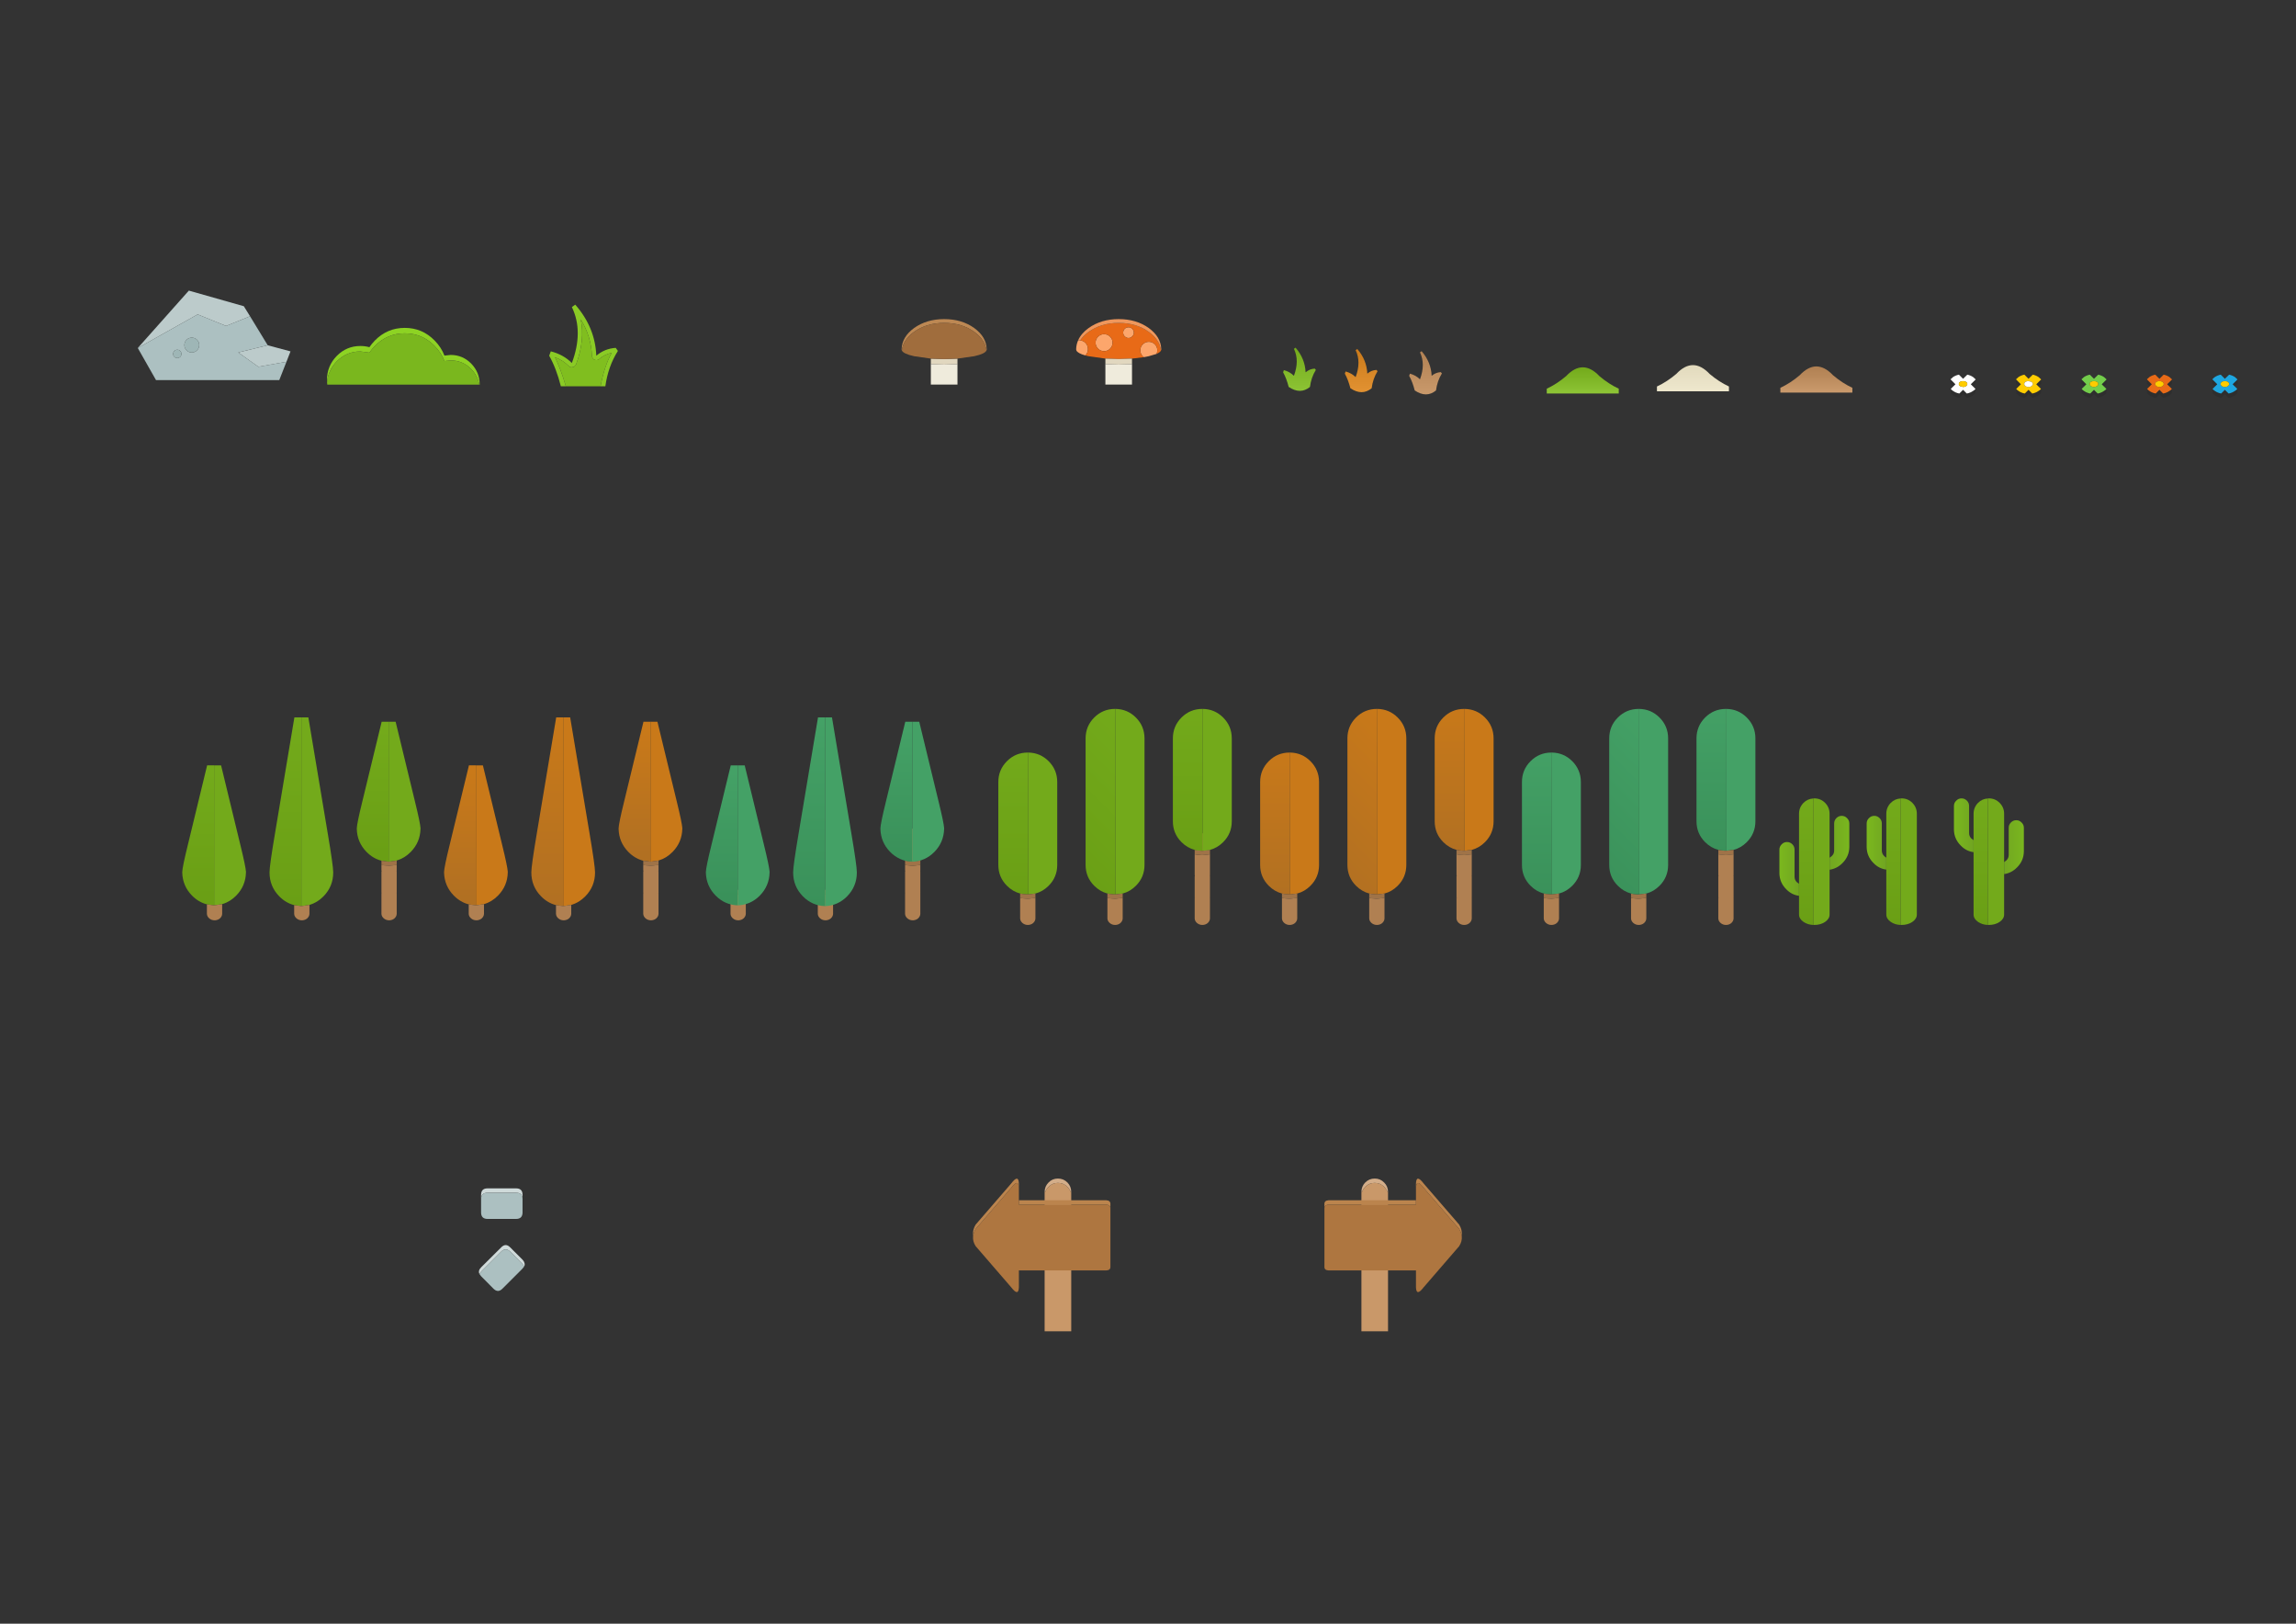 <?xml version="1.0" encoding="UTF-8" standalone="no"?>
<!-- Created with Inkscape (http://www.inkscape.org/) -->

<svg
   xmlns:dc="http://purl.org/dc/elements/1.1/"
   xmlns:cc="http://creativecommons.org/ns#"
   xmlns:rdf="http://www.w3.org/1999/02/22-rdf-syntax-ns#"
   xmlns:svg="http://www.w3.org/2000/svg"
   xmlns="http://www.w3.org/2000/svg"
   xmlns:xlink="http://www.w3.org/1999/xlink"
   xmlns:sodipodi="http://sodipodi.sourceforge.net/DTD/sodipodi-0.dtd"
   xmlns:inkscape="http://www.inkscape.org/namespaces/inkscape"
   width="1052.362"
   height="744.094"
   id="svg29280"
   version="1.1"
   inkscape:version="0.48.3.1 r9886"
   sodipodi:docname="static-things.svg">
  <rect width="100%" height="100%" fill="#333333" stroke="none"/>
  <defs
     id="defs29282">
    <linearGradient
       inkscape:collect="always"
       xlink:href="#gradient11"
       id="linearGradient32578"
       gradientUnits="userSpaceOnUse"
       gradientTransform="matrix(0,-0.007,0.006,0,775.904,481.635)"
       spreadMethod="pad"
       x1="-819.2"
       x2="819.2" />
    <linearGradient
       gradientUnits="userSpaceOnUse"
       x1="-819.2"
       x2="819.2"
       spreadMethod="pad"
       gradientTransform="matrix(0,-0.007,0.006,0,247.45,444.05)"
       id="gradient11">
      <stop
         offset="0"
         stop-color="#EEE7CD"
         id="stop31317" />
      <stop
         offset="1"
         stop-color="#E2DABD"
         id="stop31319" />
    </linearGradient>
    <linearGradient
       inkscape:collect="always"
       xlink:href="#gradient14"
       id="linearGradient32569"
       gradientUnits="userSpaceOnUse"
       gradientTransform="matrix(0,-0.007,0.006,0,832.472,482.239)"
       spreadMethod="pad"
       x1="-819.2"
       x2="819.2" />
    <linearGradient
       gradientUnits="userSpaceOnUse"
       x1="-819.2"
       x2="819.2"
       spreadMethod="pad"
       gradientTransform="matrix(0,-0.007,0.006,0,247.45,484.05)"
       id="gradient14">
      <stop
         offset="0"
         stop-color="#CA9A6C"
         id="stop31332" />
      <stop
         offset="1"
         stop-color="#B08052"
         id="stop31334" />
    </linearGradient>
    <linearGradient
       inkscape:collect="always"
       xlink:href="#gradient9"
       id="linearGradient32584"
       gradientUnits="userSpaceOnUse"
       gradientTransform="matrix(0,-0.007,0.006,0,725.401,482.645)"
       spreadMethod="pad"
       x1="-819.2"
       x2="819.2" />
    <linearGradient
       gradientUnits="userSpaceOnUse"
       x1="-819.2"
       x2="819.2"
       spreadMethod="pad"
       gradientTransform="matrix(0,-0.007,0.006,0,147.45,444.05)"
       id="gradient9">
      <stop
         offset="0"
         stop-color="#8DC435"
         id="stop31307" />
      <stop
         offset="1"
         stop-color="#73AA1B"
         id="stop31309" />
    </linearGradient>
    <linearGradient
       inkscape:collect="always"
       xlink:href="#gradient8"
       id="linearGradient32590"
       gradientUnits="userSpaceOnUse"
       gradientTransform="matrix(0,-0.013,0.012,0,653.39,479.099)"
       spreadMethod="pad"
       x1="-819.2"
       x2="819.2" />
    <linearGradient
       gradientUnits="userSpaceOnUse"
       x1="-819.2"
       x2="819.2"
       spreadMethod="pad"
       gradientTransform="matrix(0,-0.013,0.012,0,97.5,479.9)"
       id="gradient8">
      <stop
         offset="0"
         stop-color="#CA9A6C"
         id="stop31302" />
      <stop
         offset="1"
         stop-color="#B08052"
         id="stop31304" />
    </linearGradient>
    <linearGradient
       inkscape:collect="always"
       xlink:href="#gradient6"
       id="linearGradient32596"
       gradientUnits="userSpaceOnUse"
       gradientTransform="matrix(0,-0.013,0.012,0,623.898,478.089)"
       spreadMethod="pad"
       x1="-819.2"
       x2="819.2" />
    <linearGradient
       gradientUnits="userSpaceOnUse"
       x1="-819.2"
       x2="819.2"
       spreadMethod="pad"
       gradientTransform="matrix(0,-0.013,0.012,0,17.5,479.9)"
       id="gradient6">
      <stop
         offset="0"
         stop-color="#E39333"
         id="stop31292" />
      <stop
         offset="1"
         stop-color="#C97919"
         id="stop31294" />
    </linearGradient>
    <linearGradient
       inkscape:collect="always"
       xlink:href="#gradient0"
       id="linearGradient32658"
       gradientUnits="userSpaceOnUse"
       gradientTransform="matrix(0,-0.013,0.012,0,17.5,439.9)"
       spreadMethod="pad"
       x1="-819.2"
       x2="819.2" />
    <linearGradient
       gradientUnits="userSpaceOnUse"
       x1="-819.2"
       x2="819.2"
       spreadMethod="pad"
       gradientTransform="matrix(0,-0.013,0.012,0,17.5,439.9)"
       id="gradient0">
      <stop
         offset="0"
         stop-color="#8DC435"
         id="stop31262" />
      <stop
         offset="1"
         stop-color="#73AA1B"
         id="stop31264" />
    </linearGradient>
    <linearGradient
       inkscape:collect="always"
       xlink:href="#gradient39"
       id="linearGradient32330"
       gradientUnits="userSpaceOnUse"
       gradientTransform="matrix(-0.005,0,0,-0.015,900.08,726.441)"
       spreadMethod="pad"
       x1="-819.2"
       x2="819.2" />
    <linearGradient
       gradientUnits="userSpaceOnUse"
       x1="-819.2"
       x2="819.2"
       spreadMethod="pad"
       gradientTransform="matrix(-0.005,0,0,-0.015,796.5,475.3)"
       id="gradient39">
      <stop
         offset="0"
         stop-color="#71A621"
         id="stop31457" />
      <stop
         offset="1"
         stop-color="#7AB71E"
         id="stop31459" />
    </linearGradient>
    <linearGradient
       inkscape:collect="always"
       xlink:href="#gradient38"
       id="linearGradient32333"
       gradientUnits="userSpaceOnUse"
       gradientTransform="matrix(0.006,0,0,0.015,923.08,736.491)"
       spreadMethod="pad"
       x1="-819.2"
       x2="819.2" />
    <linearGradient
       gradientUnits="userSpaceOnUse"
       x1="-819.2"
       x2="819.2"
       spreadMethod="pad"
       gradientTransform="matrix(0.006,0,0,0.015,819.5,485.35)"
       id="gradient38">
      <stop
         offset="0"
         stop-color="#71A621"
         id="stop31452" />
      <stop
         offset="1"
         stop-color="#7AB71E"
         id="stop31454" />
    </linearGradient>
    <linearGradient
       inkscape:collect="always"
       xlink:href="#gradient37"
       id="linearGradient32336"
       gradientUnits="userSpaceOnUse"
       gradientTransform="matrix(0,0.035,-0.035,0,907.83,743.191)"
       spreadMethod="pad"
       x1="-819.2"
       x2="819.2" />
    <linearGradient
       gradientUnits="userSpaceOnUse"
       x1="-819.2"
       x2="819.2"
       spreadMethod="pad"
       gradientTransform="matrix(0,0.035,-0.035,0,804.25,492.05)"
       id="gradient37">
      <stop
         offset="0"
         stop-color="#73AA1B"
         id="stop31447" />
      <stop
         offset="1"
         stop-color="#6A9F15"
         id="stop31449" />
    </linearGradient>
    <linearGradient
       inkscape:collect="always"
       xlink:href="#gradient36"
       id="linearGradient32341"
       gradientUnits="userSpaceOnUse"
       gradientTransform="matrix(-0.005,0,0,-0.015,860.08,734.441)"
       spreadMethod="pad"
       x1="-819.2"
       x2="819.2" />
    <linearGradient
       gradientUnits="userSpaceOnUse"
       x1="-819.2"
       x2="819.2"
       spreadMethod="pad"
       gradientTransform="matrix(-0.005,0,0,-0.015,756.5,483.3)"
       id="gradient36">
      <stop
         offset="0"
         stop-color="#71A621"
         id="stop31442" />
      <stop
         offset="1"
         stop-color="#7AB71E"
         id="stop31444" />
    </linearGradient>
    <linearGradient
       inkscape:collect="always"
       xlink:href="#gradient35"
       id="linearGradient32344"
       gradientUnits="userSpaceOnUse"
       gradientTransform="matrix(0,0.035,-0.035,0,867.83,743.191)"
       spreadMethod="pad"
       x1="-819.2"
       x2="819.2" />
    <linearGradient
       gradientUnits="userSpaceOnUse"
       x1="-819.2"
       x2="819.2"
       spreadMethod="pad"
       gradientTransform="matrix(0,0.035,-0.035,0,764.25,492.05)"
       id="gradient35">
      <stop
         offset="0"
         stop-color="#73AA1B"
         id="stop31437" />
      <stop
         offset="1"
         stop-color="#6A9F15"
         id="stop31439" />
    </linearGradient>
    <linearGradient
       inkscape:collect="always"
       xlink:href="#gradient34"
       id="linearGradient32349"
       gradientUnits="userSpaceOnUse"
       gradientTransform="matrix(-0.005,0,0,-0.015,820.08,746.441)"
       spreadMethod="pad"
       x1="-819.2"
       x2="819.2" />
    <linearGradient
       gradientUnits="userSpaceOnUse"
       x1="-819.2"
       x2="819.2"
       spreadMethod="pad"
       gradientTransform="matrix(-0.005,0,0,-0.015,716.5,495.3)"
       id="gradient34">
      <stop
         offset="0"
         stop-color="#71A621"
         id="stop31432" />
      <stop
         offset="1"
         stop-color="#7AB71E"
         id="stop31434" />
    </linearGradient>
    <linearGradient
       inkscape:collect="always"
       xlink:href="#gradient33"
       id="linearGradient32352"
       gradientUnits="userSpaceOnUse"
       gradientTransform="matrix(0.006,0,0,0.015,843.08,734.491)"
       spreadMethod="pad"
       x1="-819.2"
       x2="819.2" />
    <linearGradient
       gradientUnits="userSpaceOnUse"
       x1="-819.2"
       x2="819.2"
       spreadMethod="pad"
       gradientTransform="matrix(0.006,0,0,0.015,739.5,483.35)"
       id="gradient33">
      <stop
         offset="0"
         stop-color="#71A621"
         id="stop31427" />
      <stop
         offset="1"
         stop-color="#7AB71E"
         id="stop31429" />
    </linearGradient>
    <linearGradient
       inkscape:collect="always"
       xlink:href="#gradient32"
       id="linearGradient32355"
       gradientUnits="userSpaceOnUse"
       gradientTransform="matrix(0,0.035,-0.035,0,827.83,743.191)"
       spreadMethod="pad"
       x1="-819.2"
       x2="819.2" />
    <linearGradient
       gradientUnits="userSpaceOnUse"
       x1="-819.2"
       x2="819.2"
       spreadMethod="pad"
       gradientTransform="matrix(0,0.035,-0.035,0,724.25,492.05)"
       id="gradient32">
      <stop
         offset="0"
         stop-color="#73AA1B"
         id="stop31422" />
      <stop
         offset="1"
         stop-color="#6A9F15"
         id="stop31424" />
    </linearGradient>
    <linearGradient
       inkscape:collect="always"
       xlink:href="#gradient31"
       id="linearGradient32362"
       gradientUnits="userSpaceOnUse"
       gradientTransform="matrix(0,0.035,-0.053,0,169.783,710.614)"
       spreadMethod="pad"
       x1="-819.2"
       x2="819.2" />
    <linearGradient
       gradientUnits="userSpaceOnUse"
       x1="-819.2"
       x2="819.2"
       spreadMethod="pad"
       gradientTransform="matrix(0,0.035,-0.053,0,438.95,571.6)"
       id="gradient31">
      <stop
         offset="0"
         stop-color="#73AA1B"
         id="stop31417" />
      <stop
         offset="1"
         stop-color="#6A9F15"
         id="stop31419" />
    </linearGradient>
    <linearGradient
       inkscape:collect="always"
       xlink:href="#gradient30"
       id="linearGradient32369"
       gradientUnits="userSpaceOnUse"
       gradientTransform="matrix(0,0.052,-0.053,0,130.833,720.264)"
       spreadMethod="pad"
       x1="-819.2"
       x2="819.2" />
    <linearGradient
       gradientUnits="userSpaceOnUse"
       x1="-819.2"
       x2="819.2"
       spreadMethod="pad"
       gradientTransform="matrix(0,0.052,-0.053,0,400,581.25)"
       id="gradient30">
      <stop
         offset="0"
         stop-color="#73AA1B"
         id="stop31412" />
      <stop
         offset="1"
         stop-color="#6A9F15"
         id="stop31414" />
    </linearGradient>
    <linearGradient
       inkscape:collect="always"
       xlink:href="#gradient29"
       id="linearGradient32374"
       gradientUnits="userSpaceOnUse"
       gradientTransform="matrix(0,0.035,-0.053,0,89.783,730.614)"
       spreadMethod="pad"
       x1="-819.2"
       x2="819.2" />
    <linearGradient
       gradientUnits="userSpaceOnUse"
       x1="-819.2"
       x2="819.2"
       spreadMethod="pad"
       gradientTransform="matrix(0,0.035,-0.053,0,358.95,591.6)"
       id="gradient29">
      <stop
         offset="0"
         stop-color="#73AA1B"
         id="stop31407" />
      <stop
         offset="1"
         stop-color="#6A9F15"
         id="stop31409" />
    </linearGradient>
    <linearGradient
       inkscape:collect="always"
       xlink:href="#gradient28"
       id="linearGradient32380"
       gradientUnits="userSpaceOnUse"
       gradientTransform="matrix(0,0.035,-0.053,0,209.783,730.614)"
       spreadMethod="pad"
       x1="-819.2"
       x2="819.2" />
    <linearGradient
       gradientUnits="userSpaceOnUse"
       x1="-819.2"
       x2="819.2"
       spreadMethod="pad"
       gradientTransform="matrix(0,0.035,-0.053,0,478.95,591.6)"
       id="gradient28">
      <stop
         offset="0"
         stop-color="#C97919"
         id="stop31402" />
      <stop
         offset="1"
         stop-color="#B17022"
         id="stop31404" />
    </linearGradient>
    <linearGradient
       inkscape:collect="always"
       xlink:href="#gradient27"
       id="linearGradient32386"
       gradientUnits="userSpaceOnUse"
       gradientTransform="matrix(0,0.052,-0.053,0,250.833,720.264)"
       spreadMethod="pad"
       x1="-819.2"
       x2="819.2" />
    <linearGradient
       gradientUnits="userSpaceOnUse"
       x1="-819.2"
       x2="819.2"
       spreadMethod="pad"
       gradientTransform="matrix(0,0.052,-0.053,0,520,581.25)"
       id="gradient27">
      <stop
         offset="0"
         stop-color="#C97919"
         id="stop31397" />
      <stop
         offset="1"
         stop-color="#B17022"
         id="stop31399" />
    </linearGradient>
    <linearGradient
       inkscape:collect="always"
       xlink:href="#gradient26"
       id="linearGradient32394"
       gradientUnits="userSpaceOnUse"
       gradientTransform="matrix(0,0.035,-0.053,0,289.783,710.614)"
       spreadMethod="pad"
       x1="-819.2"
       x2="819.2" />
    <linearGradient
       gradientUnits="userSpaceOnUse"
       x1="-819.2"
       x2="819.2"
       spreadMethod="pad"
       gradientTransform="matrix(0,0.035,-0.053,0,558.95,571.6)"
       id="gradient26">
      <stop
         offset="0"
         stop-color="#C97919"
         id="stop31392" />
      <stop
         offset="1"
         stop-color="#B17022"
         id="stop31394" />
    </linearGradient>
    <linearGradient
       inkscape:collect="always"
       xlink:href="#gradient25"
       id="linearGradient32399"
       gradientUnits="userSpaceOnUse"
       gradientTransform="matrix(0,0.035,-0.053,0,409.783,710.614)"
       spreadMethod="pad"
       x1="-819.2"
       x2="819.2" />
    <linearGradient
       gradientUnits="userSpaceOnUse"
       x1="-819.2"
       x2="819.2"
       spreadMethod="pad"
       gradientTransform="matrix(0,0.035,-0.053,0,678.95,571.6)"
       id="gradient25">
      <stop
         offset="0"
         stop-color="#44A166"
         id="stop31387" />
      <stop
         offset="1"
         stop-color="#3A915A"
         id="stop31389" />
    </linearGradient>
    <linearGradient
       inkscape:collect="always"
       xlink:href="#gradient24"
       id="linearGradient32406"
       gradientUnits="userSpaceOnUse"
       gradientTransform="matrix(0,0.035,-0.053,0,329.783,730.614)"
       spreadMethod="pad"
       x1="-819.2"
       x2="819.2" />
    <linearGradient
       gradientUnits="userSpaceOnUse"
       x1="-819.2"
       x2="819.2"
       spreadMethod="pad"
       gradientTransform="matrix(0,0.035,-0.053,0,598.95,591.6)"
       id="gradient24">
      <stop
         offset="0"
         stop-color="#44A166"
         id="stop31382" />
      <stop
         offset="1"
         stop-color="#3A915A"
         id="stop31384" />
    </linearGradient>
    <linearGradient
       inkscape:collect="always"
       xlink:href="#gradient23"
       id="linearGradient32412"
       gradientUnits="userSpaceOnUse"
       gradientTransform="matrix(0,0.052,-0.053,0,370.833,720.264)"
       spreadMethod="pad"
       x1="-819.2"
       x2="819.2" />
    <linearGradient
       gradientUnits="userSpaceOnUse"
       x1="-819.2"
       x2="819.2"
       spreadMethod="pad"
       gradientTransform="matrix(0,0.052,-0.053,0,640,581.25)"
       id="gradient23">
      <stop
         offset="0"
         stop-color="#44A166"
         id="stop31377" />
      <stop
         offset="1"
         stop-color="#3A915A"
         id="stop31379" />
    </linearGradient>
    <linearGradient
       inkscape:collect="always"
       xlink:href="#gradient22"
       id="linearGradient32421"
       gradientUnits="userSpaceOnUse"
       gradientTransform="matrix(0,0.043,-0.052,0,786.529,704.141)"
       spreadMethod="pad"
       x1="-819.2"
       x2="819.2" />
    <linearGradient
       gradientUnits="userSpaceOnUse"
       x1="-819.2"
       x2="819.2"
       spreadMethod="pad"
       gradientTransform="matrix(0,0.043,-0.052,0,682.95,453)"
       id="gradient22">
      <stop
         offset="0"
         stop-color="#44A166"
         id="stop31372" />
      <stop
         offset="1"
         stop-color="#3A915A"
         id="stop31374" />
    </linearGradient>
    <linearGradient
       inkscape:collect="always"
       xlink:href="#gradient21"
       id="linearGradient32426"
       gradientUnits="userSpaceOnUse"
       gradientTransform="matrix(-0.031,0.031,-0.037,-0.037,744.429,715.591)"
       spreadMethod="pad"
       x1="-819.2"
       x2="819.2" />
    <linearGradient
       gradientUnits="userSpaceOnUse"
       x1="-819.2"
       x2="819.2"
       spreadMethod="pad"
       gradientTransform="matrix(-0.031,0.031,-0.037,-0.037,640.85,464.45)"
       id="gradient21">
      <stop
         offset="0"
         stop-color="#44A166"
         id="stop31367" />
      <stop
         offset="1"
         stop-color="#3A915A"
         id="stop31369" />
    </linearGradient>
    <linearGradient
       inkscape:collect="always"
       xlink:href="#gradient20"
       id="linearGradient32436"
       gradientUnits="userSpaceOnUse"
       gradientTransform="matrix(0,0.043,-0.052,0,706.529,724.141)"
       spreadMethod="pad"
       x1="-819.2"
       x2="819.2" />
    <linearGradient
       gradientUnits="userSpaceOnUse"
       x1="-819.2"
       x2="819.2"
       spreadMethod="pad"
       gradientTransform="matrix(0,0.043,-0.052,0,602.95,473)"
       id="gradient20">
      <stop
         offset="0"
         stop-color="#44A166"
         id="stop31362" />
      <stop
         offset="1"
         stop-color="#3A915A"
         id="stop31364" />
    </linearGradient>
    <linearGradient
       inkscape:collect="always"
       xlink:href="#gradient19"
       id="linearGradient32442"
       gradientUnits="userSpaceOnUse"
       gradientTransform="matrix(0,0.043,-0.052,0,666.529,704.141)"
       spreadMethod="pad"
       x1="-819.2"
       x2="819.2" />
    <linearGradient
       gradientUnits="userSpaceOnUse"
       x1="-819.2"
       x2="819.2"
       spreadMethod="pad"
       gradientTransform="matrix(0,0.043,-0.052,0,562.95,453)"
       id="gradient19">
      <stop
         offset="0"
         stop-color="#C97919"
         id="stop31357" />
      <stop
         offset="1"
         stop-color="#B17022"
         id="stop31359" />
    </linearGradient>
    <linearGradient
       inkscape:collect="always"
       xlink:href="#gradient18"
       id="linearGradient32450"
       gradientUnits="userSpaceOnUse"
       gradientTransform="matrix(-0.031,0.031,-0.037,-0.037,624.429,715.591)"
       spreadMethod="pad"
       x1="-819.2"
       x2="819.2" />
    <linearGradient
       gradientUnits="userSpaceOnUse"
       x1="-819.2"
       x2="819.2"
       spreadMethod="pad"
       gradientTransform="matrix(-0.031,0.031,-0.037,-0.037,520.85,464.45)"
       id="gradient18">
      <stop
         offset="0"
         stop-color="#C97919"
         id="stop31352" />
      <stop
         offset="1"
         stop-color="#B17022"
         id="stop31354" />
    </linearGradient>
    <linearGradient
       inkscape:collect="always"
       xlink:href="#gradient17"
       id="linearGradient32457"
       gradientUnits="userSpaceOnUse"
       gradientTransform="matrix(0,0.043,-0.052,0,586.529,724.141)"
       spreadMethod="pad"
       x1="-819.2"
       x2="819.2" />
    <linearGradient
       gradientUnits="userSpaceOnUse"
       x1="-819.2"
       x2="819.2"
       spreadMethod="pad"
       gradientTransform="matrix(0,0.043,-0.052,0,482.95,473)"
       id="gradient17">
      <stop
         offset="0"
         stop-color="#C97919"
         id="stop31347" />
      <stop
         offset="1"
         stop-color="#B17022"
         id="stop31349" />
    </linearGradient>
    <linearGradient
       inkscape:collect="always"
       xlink:href="#gradient16"
       id="linearGradient32462"
       gradientUnits="userSpaceOnUse"
       gradientTransform="matrix(0,0.043,-0.052,0,546.529,704.141)"
       spreadMethod="pad"
       x1="-819.2"
       x2="819.2" />
    <linearGradient
       gradientUnits="userSpaceOnUse"
       x1="-819.2"
       x2="819.2"
       spreadMethod="pad"
       gradientTransform="matrix(0,0.043,-0.052,0,442.95,453)"
       id="gradient16">
      <stop
         offset="0"
         stop-color="#73AA1B"
         id="stop31342" />
      <stop
         offset="1"
         stop-color="#6A9F15"
         id="stop31344" />
    </linearGradient>
    <linearGradient
       inkscape:collect="always"
       xlink:href="#gradient5"
       id="linearGradient32602"
       gradientUnits="userSpaceOnUse"
       gradientTransform="matrix(0,0.043,-0.052,0,466.529,724.141)"
       spreadMethod="pad"
       x1="-819.2"
       x2="819.2" />
    <linearGradient
       gradientUnits="userSpaceOnUse"
       x1="-819.2"
       x2="819.2"
       spreadMethod="pad"
       gradientTransform="matrix(0,0.043,-0.052,0,362.95,473)"
       id="gradient5">
      <stop
         offset="0"
         stop-color="#73AA1B"
         id="stop31287" />
      <stop
         offset="1"
         stop-color="#6A9F15"
         id="stop31289" />
    </linearGradient>
    <linearGradient
       inkscape:collect="always"
       xlink:href="#gradient3"
       id="linearGradient32638"
       gradientUnits="userSpaceOnUse"
       gradientTransform="matrix(-0.031,0.031,-0.037,-0.037,504.43,715.591)"
       spreadMethod="pad"
       x1="-819.2"
       x2="819.2" />
    <linearGradient
       gradientUnits="userSpaceOnUse"
       x1="-819.2"
       x2="819.2"
       spreadMethod="pad"
       gradientTransform="matrix(-0.031,0.031,-0.037,-0.037,400.85,464.45)"
       id="gradient3">
      <stop
         offset="0"
         stop-color="#73AA1B"
         id="stop31277" />
      <stop
         offset="1"
         stop-color="#6A9F15"
         id="stop31279" />
    </linearGradient>
    <linearGradient
       inkscape:collect="always"
       xlink:href="#gradient0"
       id="linearGradient33708"
       gradientUnits="userSpaceOnUse"
       gradientTransform="matrix(0,-0.013,0.012,0,595.614,477.485)"
       spreadMethod="pad"
       x1="-819.2"
       x2="819.2" />
  </defs>
  <sodipodi:namedview
     id="base"
     pagecolor="#ffffff"
     bordercolor="#666666"
     borderopacity="1.0"
     inkscape:pageopacity="0.0"
     inkscape:pageshadow="2"
     inkscape:zoom="1"
     inkscape:cx="768.94659"
     inkscape:cy="415.11948"
     inkscape:document-units="px"
     inkscape:current-layer="layer1"
     showgrid="false"
     borderlayer="true"
     inkscape:showpageshadow="false"
     inkscape:window-width="1920"
     inkscape:window-height="1048"
     inkscape:window-x="0"
     inkscape:window-y="14"
     inkscape:window-maximized="1" />
  <g
     inkscape:label="Layer 1"
     inkscape:groupmode="layer"
     id="layer1"
     transform="translate(0,-308.268)">
    <g
       id="g33685"
       inkscape:export-filename="../public/img/sprites/static-shrub-1.png"
       inkscape:export-xdpi="200.76923"
       inkscape:export-ydpi="200.76923">
      <path
         d="m 259.363,485.278 -2.3,0 q -2.05,-8.15 -5.35,-14 l 0.75,-2 q 5.75,1.45 9.65,5.35 5.4,-14.45 0,-25.65 l 1.55,-1.1 q 9.15,10.45 9.65,23.4 3.8,-3.25 8.9,-3.6 l 1,1.4 q -4.5,7.1 -5.75,16.2 l -2.2,0 q 1.75,-9.3 5.1,-15.3 -3.2,0.65 -5.75,2.85 -0.6,0.5 -1.35,0.45 -0.8,0 -1.35,-0.55 -0.55,-0.6 -0.6,-1.35 -0.35,-9.05 -5.15,-16.8 2.05,9.45 -2.15,20.75 l -0.85,1 -1.3,0.3 q -0.7,-0.1 -1.15,-0.6 -2.7,-2.7 -6.35,-4.05 2.5,4.95 5,13.3"
         id="path25693"
         inkscape:connector-curvature="0"
         style="fill:#8acb25;stroke:none" />
      <path
         d="m 259.363,485.278 q -2.5,-8.35 -5,-13.3 3.65,1.35 6.35,4.05 0.45,0.5 1.15,0.6 l 1.3,-0.3 0.85,-1 q 4.2,-11.3 2.15,-20.75 4.8,7.75 5.15,16.8 0.05,0.75 0.6,1.35 0.55,0.55 1.35,0.55 0.75,0.05 1.35,-0.45 2.55,-2.2 5.75,-2.85 -3.35,6 -5.1,15.3 l -15.9,0"
         id="path25695"
         inkscape:connector-curvature="0"
         style="fill:#80be1f;stroke:none" />
    </g>
    <g
       id="g33676"
       inkscape:export-filename="../public/img/sprites/static-rock-1.png"
       inkscape:export-xdpi="199.7561"
       inkscape:export-ydpi="199.7561">
      <path
         d="m 63.155,467.746 23.4,-26.3 25.2,7.15 2.85,4.6 -11,4.45 -13,-5.3 -27.45,15.4 m 59.55,-1.25 10.45,2.8 -1.85,4.75 -12.9,2.3 -9.2,-6.55 13.5,-3.3"
         id="path25725"
         inkscape:connector-curvature="0"
         style="fill:#bccbcb;stroke:none" />
      <path
         d="m 122.705,466.496 -13.5,3.3 9.2,6.55 12.9,-2.3 -3.3,8.4 -56.5,0 -8.35,-14.7 27.45,-15.4 13,5.3 11,-4.45 8.1,13.3 m -34.8,-3.5 q -1.4,0 -2.4,1 -1,1 -1,2.4 0,1.4 1,2.4 1,1 2.4,1 1.4,0 2.4,-1 1,-1 1,-2.4 0,-1.4 -1,-2.4 -1,-1 -2.4,-1 m -8.55,7.45 q 0,0.8 0.55,1.35 0.55,0.55 1.35,0.55 0.8,0 1.35,-0.55 0.55,-0.55 0.55,-1.35 0,-0.8 -0.55,-1.35 -0.55,-0.55 -1.35,-0.55 -0.8,0 -1.35,0.55 -0.55,0.55 -0.55,1.35"
         id="path25727"
         inkscape:connector-curvature="0"
         style="fill:#acc0c1;stroke:none" />
      <path
         d="m 79.355,470.446 q 0,-0.8 0.55,-1.35 0.55,-0.55 1.35,-0.55 0.8,0 1.35,0.55 0.55,0.55 0.55,1.35 0,0.8 -0.55,1.35 -0.55,0.55 -1.35,0.55 -0.8,0 -1.35,-0.55 -0.55,-0.55 -0.55,-1.35 m 8.55,-7.45 q 1.4,0 2.4,1 1,1 1,2.4 0,1.4 -1,2.4 -1,1 -2.4,1 -1.4,0 -2.4,-1 -1,-1 -1,-2.4 0,-1.4 1,-2.4 1,-1 2.4,-1"
         id="path25729"
         inkscape:connector-curvature="0"
         style="fill:#9eb6b6;stroke:none" />
    </g>
    <g
       id="g33695"
       inkscape:export-filename="../public/img/sprites/static-schroom-2.png"
       inkscape:export-xdpi="200.76923"
       inkscape:export-ydpi="200.76923">
      <path
         d="m 497.451,471.154 q -3.55,-1 -4.1,-2.3 l -0.1,-0.5 0,-0.05 q 0.05,-2.15 0.9,-4.05 l 0.45,-0.05 0.5,0.05 q 1.4,0.15 2.35,1.1 1.2,1.2 1.2,2.9 0,1.7 -1.2,2.85 l 0,0.05 m 32.65,-0.7 -3.55,1.05 -2.25,0.45 -0.5,-0.4 q -1.15,-1.15 -1.15,-2.75 0,-1.6 1.15,-2.75 1.15,-1.15 2.75,-1.15 1.6,0 2.75,1.15 1.15,1.15 1.15,2.75 0,0.9 -0.35,1.65 m -12.85,-12.2 q 1,0 1.7,0.7 0.75,0.75 0.75,1.75 0,1 -0.75,1.7 -0.7,0.75 -1.7,0.75 -1,0 -1.75,-0.75 -0.7,-0.7 -0.7,-1.7 0,-1 0.7,-1.75 0.75,-0.7 1.75,-0.7 m -15.1,7.05 q 0,-1.6 1.15,-2.75 1.15,-1.15 2.75,-1.15 1.6,0 2.75,1.15 1.15,1.15 1.15,2.75 0,1.6 -1.15,2.75 -1.15,1.15 -2.75,1.15 -1.6,0 -2.75,-1.15 -1.15,-1.15 -1.15,-2.75"
         id="path24951"
         inkscape:connector-curvature="0"
         style="fill:#fca66c;stroke:none" />
      <path
         d="m 502.151,465.304 q 0,1.6 1.15,2.75 1.15,1.15 2.75,1.15 1.6,0 2.75,-1.15 1.15,-1.15 1.15,-2.75 0,-1.6 -1.15,-2.75 -1.15,-1.15 -2.75,-1.15 -1.6,0 -2.75,1.15 -1.15,1.15 -1.15,2.75 m 30,3.55 q -0.35,0.85 -2.05,1.6 0.35,-0.75 0.35,-1.65 0,-1.6 -1.15,-2.75 -1.15,-1.15 -2.75,-1.15 -1.6,0 -2.75,1.15 -1.15,1.15 -1.15,2.75 0,1.6 1.15,2.75 l 0.5,0.4 -5.45,0.65 -6.1,0.2 -6.1,-0.2 -7.7,-1.1 -1.5,-0.35 0,-0.05 q 1.2,-1.15 1.2,-2.85 0,-1.7 -1.2,-2.9 -0.95,-0.95 -2.35,-1.1 1.4,-2.1 3.85,-3.9 5.75,-4.1 13.8,-4.1 8.1,0 13.8,4.1 4.95,3.6 5.6,8.5 m -14.9,-10.6 q -1,0 -1.75,0.7 -0.7,0.75 -0.7,1.75 0,1 0.7,1.7 0.75,0.75 1.75,0.75 1,0 1.7,-0.75 0.75,-0.7 0.75,-1.7 0,-1 -0.75,-1.75 -0.7,-0.7 -1.7,-0.7"
         id="path24953"
         inkscape:connector-curvature="0"
         style="fill:#e86a17;stroke:none" />
      <path
         d="m 494.151,464.254 q 1.35,-3.15 4.8,-5.65 5.75,-4.1 13.8,-4.1 8.1,0 13.8,4.1 5.55,4.05 5.7,9.7 l 0,0.05 -0.1,0.5 q -0.65,-4.9 -5.6,-8.5 -5.7,-4.1 -13.8,-4.1 -8.05,0 -13.8,4.1 -2.45,1.8 -3.85,3.9 l -0.5,-0.05 -0.45,0.05"
         id="path24955"
         inkscape:connector-curvature="0"
         style="fill:#ef975c;stroke:none" />
      <path
         d="m 518.851,472.604 0,2.55 -6.1,0.2 -6.1,-0.2 0,-2.55 6.1,0.2 6.1,-0.2"
         id="path24957"
         inkscape:connector-curvature="0"
         style="fill:#e1d7bf;stroke:none" />
      <path
         d="m 518.851,475.154 0,9.35 -12.2,0 0,-9.35 6.1,0.2 6.1,-0.2"
         id="path24959"
         inkscape:connector-curvature="0"
         style="fill:#efebdc;stroke:none" />
    </g>
    <g
       id="g33689"
       inkscape:export-filename="../public/img/sprites/static-schroom-1.png"
       inkscape:export-xdpi="200.76923"
       inkscape:export-ydpi="200.76923">
      <path
         d="m 413.351,468.854 -0.1,-0.5 0,-0.05 q 0.15,-5.65 5.7,-9.7 5.75,-4.1 13.8,-4.1 8.1,0 13.8,4.1 5.55,4.05 5.7,9.7 l 0,0.05 -0.1,0.5 q -0.65,-4.9 -5.6,-8.5 -5.7,-4.1 -13.8,-4.1 -8.05,0 -13.8,4.1 -4.95,3.6 -5.6,8.5"
         id="path25927"
         inkscape:connector-curvature="0"
         style="fill:#bd8853;stroke:none" />
      <path
         d="m 438.851,472.604 0,2.55 -6.1,0.2 -6.1,-0.2 0,-2.55 6.1,0.2 6.1,-0.2"
         id="path25929"
         inkscape:connector-curvature="0"
         style="fill:#e1d7bf;stroke:none" />
      <path
         d="m 438.851,475.154 0,9.35 -12.2,0 0,-9.35 6.1,0.2 6.1,-0.2"
         id="path25931"
         inkscape:connector-curvature="0"
         style="fill:#efebdc;stroke:none" />
      <path
         d="m 452.151,468.854 q -0.65,1.55 -5.6,2.65 l -7.7,1.1 -6.1,0.2 -6.1,-0.2 -7.7,-1.1 q -4.95,-1.1 -5.6,-2.65 0.65,-4.9 5.6,-8.5 5.75,-4.1 13.8,-4.1 8.1,0 13.8,4.1 4.95,3.6 5.6,8.5"
         id="path25933"
         inkscape:connector-curvature="0"
         style="fill:#a06d3d;stroke:none" />
    </g>
    <g
       id="g33681"
       inkscape:export-filename="../public/img/sprites/static-bush-1.png"
       inkscape:export-xdpi="200.76923"
       inkscape:export-ydpi="200.76923">
      <path
         d="m 219.658,484.524 q -0.7,-4.05 -3.7,-7.15 -3.9,-3.95 -9.4,-3.95 l -2.85,0.3 q -1.45,-3.8 -4.5,-6.9 -5.65,-5.8 -13.7,-5.8 -8,0 -13.7,5.8 -1.4,1.45 -2.5,3.05 l -4.15,-0.55 q -6.3,0 -10.8,4.55 -4.05,4.15 -4.45,9.75 l -0.05,-1.2 q 0,-6.45 4.5,-11.05 4.5,-4.55 10.8,-4.55 2.2,0 4.15,0.55 1.1,-1.6 2.5,-3.05 5.7,-5.8 13.7,-5.8 8.05,0 13.7,5.8 3.05,3.1 4.5,6.9 l 2.85,-0.3 q 5.5,0 9.4,3.95 3.9,4 3.9,9.6 l 0,0.05 -0.2,0"
         id="path24947"
         inkscape:connector-curvature="0"
         style="fill:#8dd323;stroke:none" />
      <path
         d="m 219.658,484.524 -69.65,0 -0.1,-0.9 q 0.4,-5.6 4.45,-9.75 4.5,-4.55 10.8,-4.55 l 4.15,0.55 q 1.1,-1.6 2.5,-3.05 5.7,-5.8 13.7,-5.8 8.05,0 13.7,5.8 3.05,3.1 4.5,6.9 l 2.85,-0.3 q 5.5,0 9.4,3.95 3,3.1 3.7,7.15"
         id="path24949"
         inkscape:connector-curvature="0"
         style="fill:#7ab71e;stroke:none" />
    </g>
    <path
       inkscape:connector-curvature="0"
       style="fill:url(#linearGradient33708);stroke:none"
       id="path31637"
       d="m 593.064,480.485 q 2.6,-6.95 0,-12.35 l 0.75,-0.55 q 4.35,5.05 4.6,11.3 1.8,-1.55 4.2,-1.7 l 0.5,0.6 q -2.15,3.45 -2.7,7.8 -4.4,3.6 -9.75,0 -1,-3.9 -2.55,-6.7 l 0.35,-1 q 2.75,0.75 4.6,2.6"
       inkscape:export-filename="../public/img/sprites/static-tuft-1.png"
       inkscape:export-xdpi="200.76923"
       inkscape:export-ydpi="200.76923" />
    <path
       inkscape:connector-curvature="0"
       style="fill:url(#linearGradient32596);stroke:none"
       id="path31737"
       d="m 621.348,481.089 q 2.6,-6.95 0,-12.35 l 0.75,-0.55 q 4.35,5.05 4.6,11.3 1.8,-1.55 4.2,-1.7 l 0.5,0.6 q -2.15,3.45 -2.7,7.8 -4.4,3.6 -9.75,0 -1,-3.9 -2.55,-6.7 l 0.35,-1 q 2.75,0.75 4.6,2.6"
       inkscape:export-filename="../public/img/sprites/static-tuft-2.png"
       inkscape:export-xdpi="200.76923"
       inkscape:export-ydpi="200.76923" />
    <path
       inkscape:connector-curvature="0"
       style="fill:url(#linearGradient32590);stroke:none"
       id="path31741"
       d="m 650.84,482.099 q 2.6,-6.95 0,-12.35 l 0.75,-0.55 q 4.35,5.05 4.6,11.3 1.8,-1.55 4.2,-1.7 l 0.5,0.6 q -2.15,3.45 -2.7,7.8 -4.4,3.6 -9.75,0 -1,-3.9 -2.55,-6.7 l 0.35,-1 q 2.75,0.75 4.6,2.6"
       inkscape:export-filename="../public/img/sprites/static-tuft-3.png"
       inkscape:export-xdpi="200.76923"
       inkscape:export-ydpi="200.76923" />
    <path
       inkscape:connector-curvature="0"
       style="fill:url(#linearGradient32584);stroke:none"
       id="path31749"
       d="m 741.951,486.395 0,2.2 -33,0 0,-2.2 q 4.6,-2.15 8.85,-5.75 7.65,-8.1 15.3,0 4.25,3.6 8.85,5.75"
       inkscape:export-filename="../public/img/sprites/static-lump-1.png"
       inkscape:export-xdpi="200.76923"
       inkscape:export-ydpi="200.76923" />
    <path
       inkscape:connector-curvature="0"
       style="fill:url(#linearGradient32578);stroke:none"
       id="path31753"
       d="m 792.454,485.385 0,2.2 -33,0 0,-2.2 q 4.6,-2.15 8.85,-5.75 7.65,-8.1 15.3,0 4.25,3.6 8.85,5.75"
       inkscape:export-filename="../public/img/sprites/static-lump-2.png"
       inkscape:export-xdpi="200.76923"
       inkscape:export-ydpi="200.76923" />
    <path
       inkscape:connector-curvature="0"
       style="fill:url(#linearGradient32569);stroke:none"
       id="path31759"
       d="m 849.022,485.989 0,2.2 -33,0 0,-2.2 q 4.6,-2.15 8.85,-5.75 7.65,-8.1 15.3,0 4.25,3.6 8.85,5.75"
       inkscape:export-filename="../public/img/sprites/static-lump-3.png"
       inkscape:export-xdpi="200.76923"
       inkscape:export-ydpi="200.76923" />
    <g
       id="g33730"
       inkscape:export-filename="../public/img/sprites/static-flower-5.png"
       inkscape:export-xdpi="200.76923"
       inkscape:export-ydpi="200.76923">
      <path
         d="m 1019.767,482.916 q -0.8,0 -1.4,0.35 -0.55,0.4 -0.55,1 0,0.5 0.55,0.95 0.6,0.4 1.4,0.4 0.8,0 1.35,-0.4 0.6,-0.45 0.6,-0.95 0,-0.6 -0.6,-1 -0.55,-0.35 -1.35,-0.35 m -5.75,-0.8 q 0.45,-0.55 1.15,-1.05 1.2,-0.8 2.7,-1.1 l 1.9,1.9 1.95,-1.9 q 1.45,0.3 2.65,1.1 l 1.2,1.1 -2.25,2.2 1,1 1.15,1.15 -0.5,0.5 -0.6,0.4 q -1.25,0.9 -2.9,1.2 l -1.7,-1.7 -1.7,1.7 q -1.65,-0.3 -2.9,-1.2 l -0.55,-0.4 -0.5,-0.5 1.15,-1.15 1,-1 -2.25,-2.25"
         id="path32139"
         inkscape:connector-curvature="0"
         style="fill:#1ea7e1;stroke:none" />
      <path
         d="m 1019.767,482.916 q 0.8,0 1.35,0.35 0.6,0.4 0.6,1 0,0.5 -0.6,0.95 -0.55,0.4 -1.35,0.4 -0.8,0 -1.4,-0.4 -0.55,-0.45 -0.55,-0.95 0,-0.6 0.55,-1 0.6,-0.35 1.4,-0.35"
         id="path32141"
         inkscape:connector-curvature="0"
         style="fill:#ffcc00;stroke:none" />
      <path
         d="m 1025.567,482.166 0,2 -1.25,1.2 -1,-1 2.25,-2.2 m -0.1,4.35 0,2 -1.1,0.9 q -1.25,0.9 -2.9,1.2 l -1.7,-1.7 -1.7,1.7 q -1.65,-0.3 -2.9,-1.2 l -1.05,-0.9 0,-2 0.5,0.5 0.55,0.4 q 1.25,0.9 2.9,1.2 l 1.7,-1.7 1.7,1.7 q 1.65,-0.3 2.9,-1.2 l 0.6,-0.4 0.5,-0.5 m -10.2,-1.15 -1.25,-1.25 0,-2 2.25,2.25 -1,1"
         id="path32143"
         inkscape:connector-curvature="0"
         style="fill:#000000;fill-opacity:0.102;stroke:none" />
    </g>
    <g
       id="g33725"
       inkscape:export-filename="../public/img/sprites/static-flower-4.png"
       inkscape:export-xdpi="200.76923"
       inkscape:export-ydpi="200.76923">
      <path
         d="m 989.767,482.916 q -0.8,0 -1.4,0.35 -0.55,0.4 -0.55,1 0,0.5 0.55,0.95 0.6,0.4 1.4,0.4 0.8,0 1.35,-0.4 0.6,-0.45 0.6,-0.95 0,-0.6 -0.6,-1 -0.55,-0.35 -1.35,-0.35 m -5.75,-0.8 1.15,-1.05 q 1.2,-0.8 2.7,-1.1 l 1.9,1.9 1.95,-1.9 q 1.45,0.3 2.65,1.1 l 1.2,1.1 -2.25,2.2 1,1 1.15,1.15 -0.5,0.5 -0.6,0.4 q -1.25,0.9 -2.9,1.2 l -1.7,-1.7 -1.7,1.7 q -1.65,-0.3 -2.9,-1.2 l -0.55,-0.4 -0.5,-0.5 1.15,-1.15 1,-1 -2.25,-2.25"
         id="path32145"
         inkscape:connector-curvature="0"
         style="fill:#e86a17;stroke:none" />
      <path
         d="m 989.767,482.916 q 0.8,0 1.35,0.35 0.6,0.4 0.6,1 0,0.5 -0.6,0.95 -0.55,0.4 -1.35,0.4 -0.8,0 -1.4,-0.4 -0.55,-0.45 -0.55,-0.95 0,-0.6 0.55,-1 0.6,-0.35 1.4,-0.35"
         id="path32147"
         inkscape:connector-curvature="0"
         style="fill:#ffcc00;stroke:none" />
      <path
         d="m 995.567,482.166 0,2 -1.25,1.2 -1,-1 2.25,-2.2 m -0.1,4.35 0,2 -1.1,0.9 q -1.25,0.9 -2.9,1.2 l -1.7,-1.7 -1.7,1.7 q -1.65,-0.3 -2.9,-1.2 l -1.05,-0.9 0,-2 0.5,0.5 0.55,0.4 q 1.25,0.9 2.9,1.2 l 1.7,-1.7 1.7,1.7 q 1.65,-0.3 2.9,-1.2 l 0.6,-0.4 0.5,-0.5 m -10.2,-1.15 -1.25,-1.25 0,-2 2.25,2.25 -1,1"
         id="path32149"
         inkscape:connector-curvature="0"
         style="fill:#000000;fill-opacity:0.102;stroke:none" />
    </g>
    <g
       id="g33720"
       inkscape:export-filename="../public/img/sprites/static-flower-3.png"
       inkscape:export-xdpi="200.76923"
       inkscape:export-ydpi="200.76923">
      <path
         d="m 954.017,482.116 1.15,-1.05 q 1.2,-0.8 2.7,-1.1 l 1.9,1.9 1.95,-1.9 q 1.45,0.3 2.65,1.1 l 1.2,1.1 -2.25,2.2 1,1 1.15,1.15 -0.5,0.5 -0.6,0.4 q -1.25,0.9 -2.9,1.2 l -1.7,-1.7 -1.7,1.7 q -1.65,-0.3 -2.9,-1.2 l -0.55,-0.4 -0.5,-0.5 1.15,-1.15 1,-1 -2.25,-2.25 m 5.75,0.8 q -0.8,0 -1.4,0.35 -0.55,0.4 -0.55,1 0,0.5 0.55,0.95 0.6,0.4 1.4,0.4 0.8,0 1.35,-0.4 0.6,-0.45 0.6,-0.95 0,-0.6 -0.6,-1 -0.55,-0.35 -1.35,-0.35"
         id="path32151"
         inkscape:connector-curvature="0"
         style="fill:#73cd4b;stroke:none" />
      <path
         d="m 965.567,482.166 0,2 -1.25,1.2 -1,-1 2.25,-2.2 m -0.1,4.35 0,2 -1.1,0.9 q -1.25,0.9 -2.9,1.2 l -1.7,-1.7 -1.7,1.7 q -1.65,-0.3 -2.9,-1.2 l -1.05,-0.9 0,-2 0.5,0.5 0.55,0.4 q 1.25,0.9 2.9,1.2 l 1.7,-1.7 1.7,1.7 q 1.65,-0.3 2.9,-1.2 l 0.6,-0.4 0.5,-0.5 m -10.2,-1.15 -1.25,-1.25 0,-2 2.25,2.25 -1,1"
         id="path32153"
         inkscape:connector-curvature="0"
         style="fill:#000000;fill-opacity:0.102;stroke:none" />
      <path
         d="m 959.767,482.916 q 0.8,0 1.35,0.35 0.6,0.4 0.6,1 0,0.5 -0.6,0.95 -0.55,0.4 -1.35,0.4 -0.8,0 -1.4,-0.4 -0.55,-0.45 -0.55,-0.95 0,-0.6 0.55,-1 0.6,-0.35 1.4,-0.35"
         id="path32155"
         inkscape:connector-curvature="0"
         style="fill:#ffcc00;stroke:none" />
    </g>
    <g
       id="g33715"
       inkscape:export-filename="../public/img/sprites/static-flower-2.png"
       inkscape:export-xdpi="200.76923"
       inkscape:export-ydpi="200.76923">
      <path
         d="m 929.767,482.916 q -0.8,0 -1.4,0.35 -0.55,0.4 -0.55,1 0,0.5 0.55,0.95 0.6,0.4 1.4,0.4 0.8,0 1.35,-0.4 0.6,-0.45 0.6,-0.95 0,-0.6 -0.6,-1 l -1.35,-0.35 m -5.75,-0.8 1.15,-1.05 q 1.2,-0.8 2.7,-1.1 l 1.9,1.9 1.95,-1.9 q 1.45,0.3 2.65,1.1 l 1.2,1.1 -2.25,2.2 1,1 1.15,1.15 -0.5,0.5 -0.6,0.4 q -1.25,0.9 -2.9,1.2 l -1.7,-1.7 -1.7,1.7 q -1.65,-0.3 -2.9,-1.2 l -0.55,-0.4 -0.5,-0.5 1.15,-1.15 1,-1 -2.25,-2.25"
         id="path32157"
         inkscape:connector-curvature="0"
         style="fill:#ffcc00;stroke:none" />
      <path
         d="m 929.767,482.916 1.35,0.35 q 0.6,0.4 0.6,1 0,0.5 -0.6,0.95 -0.55,0.4 -1.35,0.4 -0.8,0 -1.4,-0.4 -0.55,-0.45 -0.55,-0.95 0,-0.6 0.55,-1 0.6,-0.35 1.4,-0.35"
         id="path32159"
         inkscape:connector-curvature="0"
         style="fill:#ffffff;stroke:none" />
      <path
         d="m 935.567,482.166 0,2 -1.25,1.2 -1,-1 2.25,-2.2 m -0.1,4.35 0,2 -1.1,0.9 q -1.25,0.9 -2.9,1.2 l -1.7,-1.7 -1.7,1.7 q -1.65,-0.3 -2.9,-1.2 l -1.05,-0.9 0,-2 0.5,0.5 0.55,0.4 q 1.25,0.9 2.9,1.2 l 1.7,-1.7 1.7,1.7 q 1.65,-0.3 2.9,-1.2 l 0.6,-0.4 0.5,-0.5 m -10.2,-1.15 -1.25,-1.25 0,-2 2.25,2.25 -1,1"
         id="path32161"
         inkscape:connector-curvature="0"
         style="fill:#000000;fill-opacity:0.102;stroke:none" />
    </g>
    <g
       id="g33710"
       inkscape:export-filename="../public/img/sprites/static-flower-1.png"
       inkscape:export-xdpi="200.76923"
       inkscape:export-ydpi="200.76923">
      <path
         d="m 899.767,482.916 q -0.8,0 -1.4,0.35 -0.55,0.4 -0.55,1 0,0.5 0.55,0.95 l 1.4,0.4 q 0.8,0 1.35,-0.4 0.6,-0.45 0.6,-0.95 0,-0.6 -0.6,-1 -0.55,-0.35 -1.35,-0.35 m -5.75,-0.8 1.15,-1.05 q 1.2,-0.8 2.7,-1.1 l 1.9,1.9 1.95,-1.9 q 1.45,0.3 2.65,1.1 l 1.2,1.1 -2.25,2.2 1,1 1.15,1.15 -0.5,0.5 -0.6,0.4 q -1.25,0.9 -2.9,1.2 l -1.7,-1.7 -1.7,1.7 q -1.65,-0.3 -2.9,-1.2 l -0.55,-0.4 -0.5,-0.5 1.15,-1.15 1,-1 -2.25,-2.25"
         id="path32163"
         inkscape:connector-curvature="0"
         style="fill:#ffffff;stroke:none" />
      <path
         d="m 899.767,482.916 q 0.8,0 1.35,0.35 0.6,0.4 0.6,1 0,0.5 -0.6,0.95 -0.55,0.4 -1.35,0.4 l -1.4,-0.4 q -0.55,-0.45 -0.55,-0.95 0,-0.6 0.55,-1 0.6,-0.35 1.4,-0.35"
         id="path32165"
         inkscape:connector-curvature="0"
         style="fill:#ffcc00;stroke:none" />
      <path
         d="m 905.567,482.166 0,2 -1.25,1.2 -1,-1 2.25,-2.2 m -0.1,4.35 0,2 -1.1,0.9 q -1.25,0.9 -2.9,1.2 l -1.7,-1.7 -1.7,1.7 q -1.65,-0.3 -2.9,-1.2 l -1.05,-0.9 0,-2 0.5,0.5 0.55,0.4 q 1.25,0.9 2.9,1.2 l 1.7,-1.7 1.7,1.7 q 1.65,-0.3 2.9,-1.2 l 0.6,-0.4 0.5,-0.5 m -10.2,-1.15 -1.25,-1.25 0,-2 2.25,2.25 -1,1"
         id="path32167"
         inkscape:connector-curvature="0"
         style="fill:#000000;fill-opacity:0.102;stroke:none" />
    </g>
    <g
       id="g33611"
       inkscape:export-filename="../public/img/sprites/static-tree-11.png"
       inkscape:export-xdpi="213.03798"
       inkscape:export-ydpi="213.03798"
       transform="translate(0,-40)">
      <path
         d="m 511.329,758.141 0,-85 q 5.45,0.1 9.3,3.95 3.95,3.95 3.95,9.55 l 0,58 q 0,5.6 -3.95,9.55 -2.65,2.65 -6.05,3.55 l -3.25,0.4"
         id="path31663"
         inkscape:connector-curvature="0"
         style="fill:#73aa1b;stroke:none" />
      <path
         d="m 511.329,758.141 -0.25,0 -0.25,0 -2.25,-0.2 -1,-0.2 q -3.4,-0.9 -6.05,-3.55 -3.95,-3.95 -3.95,-9.55 l 0,-58 q 0,-5.6 3.95,-9.55 3.95,-3.95 9.55,-3.95 l 0.25,0 0,85"
         id="path31665"
         style="fill:url(#linearGradient32638);stroke:none"
         inkscape:connector-curvature="0" />
      <path
         d="m 511.329,758.141 3.25,-0.4 0,2 -3.25,0.4 -0.25,0 -0.25,0 -2.25,-0.2 -1,-0.2 0,-2 1,0.2 2.25,0.2 0.25,0 0.25,0"
         id="path31667"
         inkscape:connector-curvature="0"
         style="fill:#9f7348;stroke:none" />
      <path
         d="m 514.58,759.741 0,9.45 q -0.05,1.15 -1,2.05 -0.9,0.8 -2.25,0.9 l -0.25,0 q -1.4,0 -2.45,-0.9 -1,-0.9 -1.05,-2.05 l 0,-9.45 1,0.2 2.25,0.2 0.25,0 0.25,0 3.25,-0.4"
         id="path31669"
         inkscape:connector-curvature="0"
         style="fill:#b08052;stroke:none" />
    </g>
    <g
       id="g33605"
       inkscape:export-filename="../public/img/sprites/static-tree-10.png"
       inkscape:export-xdpi="213.03798"
       inkscape:export-ydpi="213.03798"
       transform="translate(0,-40)">
      <path
         d="m 467.579,757.741 q -3.4,-0.9 -6.05,-3.55 -3.95,-3.95 -3.95,-9.55 l 0,-38 q 0,-5.6 3.95,-9.55 3.95,-3.95 9.55,-3.95 l 0.25,0 0,65 -0.25,0 -0.25,0 -2.25,-0.2 -1,-0.2"
         id="path31729"
         style="fill:url(#linearGradient32602);stroke:none"
         inkscape:connector-curvature="0" />
      <path
         d="m 471.329,758.141 0,-65 q 5.45,0.1 9.3,3.95 3.95,3.95 3.95,9.55 l 0,38 q 0,5.6 -3.95,9.55 -2.65,2.65 -6.05,3.55 l -3.25,0.4"
         id="path31731"
         inkscape:connector-curvature="0"
         style="fill:#73aa1b;stroke:none" />
      <path
         d="m 471.329,758.141 3.25,-0.4 0,2 -3.25,0.4 -0.25,0 -0.25,0 -2.25,-0.2 -1,-0.2 0,-2 1,0.2 2.25,0.2 0.25,0 0.25,0"
         id="path31733"
         inkscape:connector-curvature="0"
         style="fill:#9f7348;stroke:none" />
      <path
         d="m 474.579,759.741 0,9.45 q -0.05,1.15 -1,2.05 -0.9,0.8 -2.25,0.9 l -0.25,0 q -1.4,0 -2.45,-0.9 -1,-0.9 -1.05,-2.05 l 0,-9.45 1,0.2 2.25,0.2 0.25,0 0.25,0 3.25,-0.4"
         id="path31735"
         inkscape:connector-curvature="0"
         style="fill:#b08052;stroke:none" />
    </g>
    <g
       id="g33617"
       inkscape:export-filename="../public/img/sprites/static-tree-12.png"
       inkscape:export-xdpi="213.03798"
       inkscape:export-ydpi="213.03798"
       transform="translate(0,-40)">
      <path
         d="m 547.58,737.741 0,-8 1,0.2 2.25,0.2 0.25,0 0.25,0 3.25,-0.4 0,8 -3.25,0.4 -0.25,0 -0.25,0 -2.25,-0.2 -1,-0.2 m 7,2 0,9.45 -0.05,0.6 0.05,-0.05 0,9.55 -0.05,0.5 0.05,-0.05 0,9.45 q -0.05,1.15 -1,2.05 -0.9,0.8 -2.25,0.9 l -0.25,0 q -1.4,0 -2.45,-0.9 -1,-0.9 -1.05,-2.05 l 0,-9.45 0.1,0.05 -0.1,-0.55 0,-9.5 0.1,0.05 -0.1,-0.6 0,-9.45 0.1,0.05 0.9,0.15 2.25,0.2 0.25,0 0.25,0 3.2,-0.35 0.05,-0.05"
         id="path31961"
         inkscape:connector-curvature="0"
         style="fill:#b08052;stroke:none" />
      <path
         d="m 554.58,739.741 -0.05,0.05 -3.2,0.35 -0.25,0 -0.25,0 -2.25,-0.2 -0.9,-0.15 -0.1,-0.05 0,-2 1,0.2 2.25,0.2 0.25,0 0.25,0 3.25,-0.4 0,2 m 0,19.55 0,0.45 -0.05,0.05 0.05,-0.5 m -7,0.45 0,-0.5 0.1,0.55 -0.1,-0.05"
         id="path31963"
         inkscape:connector-curvature="0"
         style="fill:#9f7348;stroke:none" />
      <path
         d="m 551.33,673.141 0,65 -0.25,0 -0.25,0 -2.25,-0.2 -1,-0.2 q -3.4,-0.9 -6.05,-3.55 -3.95,-3.95 -3.95,-9.55 l 0,-38 q 0,-5.6 3.95,-9.55 3.95,-3.95 9.55,-3.95 l 0.25,0"
         id="path31965"
         style="fill:url(#linearGradient32462);stroke:none"
         inkscape:connector-curvature="0" />
      <path
         d="m 551.33,673.141 q 5.45,0.1 9.3,3.95 3.95,3.95 3.95,9.55 l 0,38 q 0,5.6 -3.95,9.55 -2.65,2.65 -6.05,3.55 l -3.25,0.4 0,-65"
         id="path31967"
         inkscape:connector-curvature="0"
         style="fill:#73aa1b;stroke:none" />
    </g>
    <g
       id="g33623"
       inkscape:export-filename="../public/img/sprites/static-tree-13.png"
       inkscape:export-xdpi="213.03798"
       inkscape:export-ydpi="213.03798"
       transform="translate(0,-40)">
      <path
         d="m 587.58,757.741 q -3.4,-0.9 -6.05,-3.55 -3.95,-3.95 -3.95,-9.55 l 0,-38 q 0,-5.6 3.95,-9.55 3.95,-3.95 9.55,-3.95 l 0.25,0 0,65 -0.25,0 -0.25,0 -2.25,-0.2 -1,-0.2"
         id="path31971"
         style="fill:url(#linearGradient32457);stroke:none"
         inkscape:connector-curvature="0" />
      <path
         d="m 591.33,758.141 0,-65 q 5.45,0.1 9.3,3.95 3.95,3.95 3.95,9.55 l 0,38 q 0,5.6 -3.95,9.55 -2.65,2.65 -6.05,3.55 l -3.25,0.4"
         id="path31973"
         inkscape:connector-curvature="0"
         style="fill:#c97919;stroke:none" />
      <path
         d="m 591.33,758.141 3.25,-0.4 0,2 -3.25,0.4 -0.25,0 -0.25,0 -2.25,-0.2 -1,-0.2 0,-2 1,0.2 2.25,0.2 0.25,0 0.25,0"
         id="path31975"
         inkscape:connector-curvature="0"
         style="fill:#9f7348;stroke:none" />
      <path
         d="m 594.58,759.741 0,9.45 q -0.05,1.15 -1,2.05 -0.9,0.8 -2.25,0.9 l -0.25,0 q -1.4,0 -2.45,-0.9 -1,-0.9 -1.05,-2.05 l 0,-9.45 1,0.2 2.25,0.2 0.25,0 0.25,0 3.25,-0.4"
         id="path31977"
         inkscape:connector-curvature="0"
         style="fill:#b08052;stroke:none" />
    </g>
    <g
       id="g33629"
       inkscape:export-filename="../public/img/sprites/static-tree-14.png"
       inkscape:export-xdpi="213.03798"
       inkscape:export-ydpi="213.03798"
       transform="translate(0,-40)">
      <path
         d="m 631.33,673.141 0,85 -0.25,0 -0.25,0 -2.25,-0.2 -1,-0.2 q -3.4,-0.9 -6.05,-3.55 -3.95,-3.95 -3.95,-9.55 l 0,-58 q 0,-5.6 3.95,-9.55 3.95,-3.95 9.55,-3.95 l 0.25,0"
         id="path31981"
         style="fill:url(#linearGradient32450);stroke:none"
         inkscape:connector-curvature="0" />
      <path
         d="m 631.33,673.141 q 5.45,0.1 9.3,3.95 3.95,3.95 3.95,9.55 l 0,58 q 0,5.6 -3.95,9.55 -2.65,2.65 -6.05,3.55 l -3.25,0.4 0,-85"
         id="path31983"
         inkscape:connector-curvature="0"
         style="fill:#c97919;stroke:none" />
      <path
         d="m 631.33,758.141 3.25,-0.4 0,2 -3.25,0.4 -0.25,0 -0.25,0 -2.25,-0.2 -1,-0.2 0,-2 1,0.2 2.25,0.2 0.25,0 0.25,0"
         id="path31985"
         inkscape:connector-curvature="0"
         style="fill:#9f7348;stroke:none" />
      <path
         d="m 634.58,759.741 0,9.45 q -0.05,1.15 -1,2.05 -0.9,0.8 -2.25,0.9 l -0.25,0 q -1.4,0 -2.45,-0.9 -1,-0.9 -1.05,-2.05 l 0,-9.45 1,0.2 2.25,0.2 0.25,0 0.25,0 3.25,-0.4"
         id="path31987"
         inkscape:connector-curvature="0"
         style="fill:#b08052;stroke:none" />
    </g>
    <g
       id="g33635"
       inkscape:export-filename="../public/img/sprites/static-tree-15.png"
       inkscape:export-xdpi="213.03798"
       inkscape:export-ydpi="213.03798"
       transform="translate(0,-40)">
      <path
         d="m 671.33,738.141 0,-65 q 5.45,0.1 9.3,3.95 3.95,3.95 3.95,9.55 l 0,38 q 0,5.6 -3.95,9.55 -2.65,2.65 -6.05,3.55 l -3.25,0.4"
         id="path31991"
         inkscape:connector-curvature="0"
         style="fill:#c97919;stroke:none" />
      <path
         d="m 671.33,738.141 -0.25,0 -0.25,0 -2.25,-0.2 -1,-0.2 q -3.4,-0.9 -6.05,-3.55 -3.95,-3.95 -3.95,-9.55 l 0,-38 q 0,-5.6 3.95,-9.55 3.95,-3.95 9.55,-3.95 l 0.25,0 0,65"
         id="path31993"
         style="fill:url(#linearGradient32442);stroke:none"
         inkscape:connector-curvature="0" />
      <path
         d="m 671.33,738.141 3.25,-0.4 0,2 -0.05,0.05 -3.2,0.35 -0.25,0 -0.25,0 -2.25,-0.2 -0.9,-0.15 -0.1,-0.05 0,-2 1,0.2 2.25,0.2 0.25,0 0.25,0 m 3.25,21.25 0,0.35 -0.05,0.05 0.05,-0.4 m -7,0.35 0,-0.4 0.1,0.45 -0.1,-0.05"
         id="path31995"
         inkscape:connector-curvature="0"
         style="fill:#9f7348;stroke:none" />
      <path
         d="m 667.58,759.741 0.1,0.05 -0.1,-0.45 0,-9.6 0.1,0.05 -0.1,-0.6 0,-9.45 0.1,0.05 0.9,0.15 2.25,0.2 0.25,0 0.25,0 3.2,-0.35 0.05,-0.05 0,9.45 -0.05,0.6 0.05,-0.05 0,9.65 -0.05,0.4 0.05,-0.05 0,9.45 q -0.05,1.15 -1,2.05 -0.9,0.8 -2.25,0.9 l -0.25,0 q -1.4,0 -2.45,-0.9 -1,-0.9 -1.05,-2.05 l 0,-9.45"
         id="path31997"
         inkscape:connector-curvature="0"
         style="fill:#b08052;stroke:none" />
    </g>
    <g
       id="g33641"
       inkscape:export-filename="../public/img/sprites/static-tree-16.png"
       inkscape:export-xdpi="213.03798"
       inkscape:export-ydpi="213.03798"
       transform="translate(0,-40)">
      <path
         d="m 707.58,757.741 q -3.4,-0.9 -6.05,-3.55 -3.95,-3.95 -3.95,-9.55 l 0,-38 q 0,-5.6 3.95,-9.55 3.95,-3.95 9.55,-3.95 l 0.25,0 0,65 -0.25,0 -0.25,0 -2.25,-0.2 -1,-0.2"
         id="path32001"
         style="fill:url(#linearGradient32436);stroke:none"
         inkscape:connector-curvature="0" />
      <path
         d="m 711.33,758.141 0,-65 q 5.45,0.1 9.3,3.95 1.9,1.9 2.9,4.25 1.05,2.4 1.05,5.3 l 0,38 q 0,2.9 -1.05,5.35 -1,2.3 -2.9,4.2 -2.65,2.65 -6.05,3.55 l -3.25,0.4"
         id="path32003"
         inkscape:connector-curvature="0"
         style="fill:#44a166;stroke:none" />
      <path
         d="m 711.33,758.141 3.25,-0.4 0,2 -3.25,0.4 -0.25,0 -0.25,0 -2.25,-0.2 -1,-0.2 0,-2 1,0.2 2.25,0.2 0.25,0 0.25,0"
         id="path32005"
         inkscape:connector-curvature="0"
         style="fill:#9f7348;stroke:none" />
      <path
         d="m 714.58,759.741 0,9.45 q -0.05,1.15 -1,2.05 -0.9,0.8 -2.25,0.9 l -0.25,0 q -1.4,0 -2.45,-0.9 -1,-0.9 -1.05,-2.05 l 0,-9.45 1,0.2 2.25,0.2 0.25,0 0.25,0 3.25,-0.4"
         id="path32007"
         inkscape:connector-curvature="0"
         style="fill:#b08052;stroke:none" />
    </g>
    <g
       id="g33647"
       inkscape:export-filename="../public/img/sprites/static-tree-17.png"
       inkscape:export-xdpi="213.03798"
       inkscape:export-ydpi="213.03798"
       transform="translate(0,-40)">
      <path
         d="m 751.33,673.141 q 5.45,0.1 9.3,3.95 3.95,3.95 3.95,9.55 l 0,58 q 0,5.6 -3.95,9.55 -2.65,2.65 -6.05,3.55 l -3.25,0.4 0,-85"
         id="path32011"
         inkscape:connector-curvature="0"
         style="fill:#44a166;stroke:none" />
      <path
         d="m 751.33,758.141 3.25,-0.4 0,2 -3.25,0.4 -0.25,0 -0.25,0 -2.25,-0.2 -1,-0.2 0,-2 1,0.2 2.25,0.2 0.25,0 0.25,0"
         id="path32013"
         inkscape:connector-curvature="0"
         style="fill:#9f7348;stroke:none" />
      <path
         d="m 754.58,759.741 0,9.45 q -0.05,1.15 -1,2.05 -0.9,0.8 -2.25,0.9 l -0.25,0 q -1.4,0 -2.45,-0.9 -1,-0.9 -1.05,-2.05 l 0,-9.45 1,0.2 2.25,0.2 0.25,0 0.25,0 3.25,-0.4"
         id="path32015"
         inkscape:connector-curvature="0"
         style="fill:#b08052;stroke:none" />
      <path
         d="m 751.33,673.141 0,85 -0.25,0 -0.25,0 -2.25,-0.2 -1,-0.2 q -3.4,-0.9 -6.05,-3.55 -3.95,-3.95 -3.95,-9.55 l 0,-58 q 0,-5.6 3.95,-9.55 3.95,-3.95 9.55,-3.95 l 0.25,0"
         id="path32017"
         style="fill:url(#linearGradient32426);stroke:none"
         inkscape:connector-curvature="0" />
    </g>
    <g
       id="g33653"
       inkscape:export-filename="../public/img/sprites/static-tree-18.png"
       inkscape:export-xdpi="213.03798"
       inkscape:export-ydpi="213.03798"
       transform="translate(0,-40)">
      <path
         d="m 791.33,673.141 q 5.45,0.1 9.3,3.95 3.95,3.95 3.95,9.55 l 0,38 q 0,5.6 -3.95,9.55 -2.65,2.65 -6.05,3.55 l -3.25,0.4 0,-65"
         id="path32021"
         inkscape:connector-curvature="0"
         style="fill:#44a166;stroke:none" />
      <path
         d="m 791.33,673.141 0,65 -0.25,0 -0.25,0 -2.25,-0.2 -1,-0.2 q -3.4,-0.9 -6.05,-3.55 -3.95,-3.95 -3.95,-9.55 l 0,-38 q 0,-5.6 3.95,-9.55 3.95,-3.95 9.55,-3.95 l 0.25,0"
         id="path32023"
         style="fill:url(#linearGradient32421);stroke:none"
         inkscape:connector-curvature="0" />
      <path
         d="m 791.33,738.141 3.25,-0.4 0,2 -0.05,0.05 -3.2,0.35 -0.25,0 -0.25,0 -2.25,-0.2 -0.9,-0.15 -0.1,-0.05 0,-2 1,0.2 2.25,0.2 0.25,0 0.25,0 m 3.25,21.25 0,0.35 -0.05,0.05 0.05,-0.4 m -7,0.35 0,-0.4 0.1,0.45 -0.1,-0.05"
         id="path32025"
         inkscape:connector-curvature="0"
         style="fill:#9f7348;stroke:none" />
      <path
         d="m 787.58,759.741 0.1,0.05 -0.1,-0.45 0,-9.6 0.1,0.05 -0.1,-0.6 0,-9.45 0.1,0.05 0.9,0.15 2.25,0.2 0.25,0 0.25,0 3.2,-0.35 0.05,-0.05 0,9.45 -0.05,0.6 0.05,-0.05 0,9.65 -0.05,0.4 0.05,-0.05 0,9.45 q -0.05,1.15 -1,2.05 -0.9,0.8 -2.25,0.9 l -0.25,0 q -1.4,0 -2.45,-0.9 -1,-0.9 -1.05,-2.05 l 0,-9.45"
         id="path32027"
         inkscape:connector-curvature="0"
         style="fill:#b08052;stroke:none" />
    </g>
    <g
       id="g33593"
       inkscape:export-filename="../public/img/sprites/static-tree-8.png"
       inkscape:export-xdpi="197.26019"
       inkscape:export-ydpi="197.26019"
       transform="translate(0,-40)">
      <path
         d="m 374.833,757.614 0,-2 1,0.2 2.25,0.2 0.25,0 0.25,0 3.25,-0.4 0,2 -3.25,0.4 -0.25,0 -0.25,0 -2.25,-0.2 -1,-0.2"
         id="path32031"
         inkscape:connector-curvature="0"
         style="fill:#9f7348;stroke:none" />
      <path
         d="m 374.833,757.614 1,0.2 2.25,0.2 0.25,0 0.25,0 3.25,-0.4 0,9.45 q -0.05,1.15 -1,2.05 -0.9,0.8 -2.25,0.9 l -0.25,0 q -1.4,0 -2.45,-0.9 -1,-0.9 -1.05,-2.05 l 0,-9.45"
         id="path32033"
         inkscape:connector-curvature="0"
         style="fill:#b08052;stroke:none" />
      <path
         d="m 378.133,677.014 3.2,0 8.85,52.95 q 2.55,15.05 2.55,18.1 0,6.4 -4.45,10.95 -4.25,4.3 -10.15,4.5 l 0,-86.5"
         id="path32035"
         inkscape:connector-curvature="0"
         style="fill:#44a166;stroke:none" />
      <path
         d="m 378.133,677.014 0,86.5 q -5.9,-0.2 -10.15,-4.5 -4.45,-4.55 -4.45,-10.95 0,-3.05 2.55,-18.1 l 8.85,-52.95 3.2,0"
         id="path32037"
         style="fill:url(#linearGradient32412);stroke:none"
         inkscape:connector-curvature="0" />
    </g>
    <g
       id="g33587"
       inkscape:export-filename="../public/img/sprites/static-tree-7.png"
       inkscape:export-xdpi="197.26019"
       inkscape:export-ydpi="197.26019"
       transform="translate(0,-40)">
      <path
         d="m 334.833,757.614 0,-2 1,0.2 2.25,0.2 0.25,0 0.25,0 3.25,-0.4 0,2 -3.25,0.4 -0.25,0 -0.25,0 -2.25,-0.2 -1,-0.2"
         id="path32041"
         inkscape:connector-curvature="0"
         style="fill:#9f7348;stroke:none" />
      <path
         d="m 334.833,757.614 1,0.2 2.25,0.2 0.25,0 0.25,0 3.25,-0.4 0,9.45 q -0.05,1.15 -1,2.05 -0.9,0.8 -2.25,0.9 l -0.25,0 q -1.4,0 -2.45,-0.9 -1,-0.9 -1.05,-2.05 l 0,-9.45"
         id="path32043"
         inkscape:connector-curvature="0"
         style="fill:#b08052;stroke:none" />
      <path
         d="m 338.133,763.164 q -5.9,-0.2 -10.15,-4.5 -4.3,-4.4 -4.45,-10.55 l 0,-0.2 q 0.05,-2.25 2.55,-12.4 l 8.85,-36.5 3.2,0 0,64.15"
         id="path32045"
         style="fill:url(#linearGradient32406);stroke:none"
         inkscape:connector-curvature="0" />
      <path
         d="m 338.133,763.164 0,-64.15 3.2,0 8.85,36.5 q 2.4,9.8 2.55,12.2 l 0,0.4 q -0.15,6.15 -4.45,10.55 -4.25,4.3 -10.15,4.5"
         id="path32047"
         inkscape:connector-curvature="0"
         style="fill:#44a166;stroke:none" />
    </g>
    <g
       id="g33599"
       inkscape:export-filename="../public/img/sprites/static-tree-9.png"
       inkscape:export-xdpi="197.26019"
       inkscape:export-ydpi="197.26019"
       transform="translate(0,-40)">
      <path
         d="m 414.833,742.614 0,-15 1,0.2 2.25,0.2 0.25,0 0.25,0 3.25,-0.4 0,15 -3.25,0.4 -0.25,0 -0.25,0 -2.25,-0.2 -1,-0.2 m 7,2 0,2.45 -0.05,0.6 0.05,-0.05 0,9.65 -0.05,0.4 0.05,-0.05 0,9.45 q -0.05,1.15 -1,2.05 -0.9,0.8 -2.25,0.9 l -0.25,0 q -1.4,0 -2.45,-0.9 -1,-0.9 -1.05,-2.05 l 0,-9.45 0.1,0.05 -0.1,-0.45 0,-9.6 0.1,0.05 -0.1,-0.6 0,-2.45 0.1,0.05 0.9,0.15 2.25,0.2 0.25,0 0.25,0 3.2,-0.35 0.05,-0.05"
         id="path32051"
         inkscape:connector-curvature="0"
         style="fill:#b08052;stroke:none" />
      <path
         d="m 421.833,744.614 -0.05,0.05 -3.2,0.35 -0.25,0 -0.25,0 -2.25,-0.2 -0.9,-0.15 -0.1,-0.05 0,-2 1,0.2 2.25,0.2 0.25,0 0.25,0 3.25,-0.4 0,2 m 0,12.65 0,0.35 -0.05,0.05 0.05,-0.4 m -7,0.35 0,-0.4 0.1,0.45 -0.1,-0.05"
         id="path32053"
         inkscape:connector-curvature="0"
         style="fill:#9f7348;stroke:none" />
      <path
         d="m 418.133,743.164 q -5.9,-0.2 -10.15,-4.5 -4.3,-4.4 -4.45,-10.55 l 0,-0.2 q 0.05,-2.25 2.55,-12.4 l 8.85,-36.5 3.2,0 0,64.15"
         id="path32055"
         style="fill:url(#linearGradient32399);stroke:none"
         inkscape:connector-curvature="0" />
      <path
         d="m 418.133,743.164 0,-64.15 3.2,0 8.85,36.5 q 2.4,9.8 2.55,12.2 l 0,0.4 q -0.15,6.15 -4.45,10.55 -4.25,4.3 -10.15,4.5"
         id="path32057"
         inkscape:connector-curvature="0"
         style="fill:#44a166;stroke:none" />
    </g>
    <g
       id="g33581"
       inkscape:export-filename="../public/img/sprites/static-tree-6.png"
       inkscape:export-xdpi="197.26019"
       inkscape:export-ydpi="197.26019"
       transform="translate(0,-40)">
      <path
         inkscape:export-ydpi="197.26019"
         inkscape:export-xdpi="197.26019"
         inkscape:export-filename="../public/img/sprites/static-tree-6.png"
         d="m 294.833,742.714 q -3.85,-1 -6.85,-4.05 -4.3,-4.4 -4.45,-10.55 l 0,-0.2 q 0.05,-2.25 2.55,-12.4 l 8.85,-36.5 3.2,0 0,64.15 -3.3,-0.45"
         id="path32061"
         style="fill:url(#linearGradient32394);stroke:none"
         inkscape:connector-curvature="0" />
      <path
         inkscape:export-ydpi="197.26019"
         inkscape:export-xdpi="197.26019"
         inkscape:export-filename="../public/img/sprites/static-tree-6.png"
         d="m 298.133,743.164 0,-64.15 3.2,0 8.85,36.5 q 2.4,9.8 2.55,12.2 l 0,0.4 q -0.15,6.15 -4.45,10.55 -2.85,2.9 -6.45,3.95 l -0.4,0.1 -3.3,0.45"
         id="path32063"
         inkscape:connector-curvature="0"
         style="fill:#c97919;stroke:none" />
      <path
         inkscape:export-ydpi="197.26019"
         inkscape:export-xdpi="197.26019"
         inkscape:export-filename="../public/img/sprites/static-tree-6.png"
         d="m 298.133,743.164 3.3,-0.45 0.4,-0.1 0,2 -0.05,0.05 -3.2,0.35 -0.25,0 -0.25,0 -2.25,-0.2 -0.9,-0.15 -0.1,-0.05 0,-1.9 3.3,0.45 m 3.7,14.1 0,0.35 -0.05,0.05 0.05,-0.4 m -7,0.35 0,-0.4 0.1,0.45 -0.1,-0.05"
         id="path32065"
         inkscape:connector-curvature="0"
         style="fill:#9f7348;stroke:none" />
      <path
         inkscape:export-ydpi="197.26019"
         inkscape:export-xdpi="197.26019"
         inkscape:export-filename="../public/img/sprites/static-tree-6.png"
         d="m 294.833,757.614 0.1,0.05 -0.1,-0.45 0,-9.6 0.1,0.05 -0.1,-0.6 0,-2.45 0.1,0.05 0.9,0.15 2.25,0.2 0.25,0 0.25,0 3.2,-0.35 0.05,-0.05 0,2.45 -0.05,0.6 0.05,-0.05 0,9.65 -0.05,0.4 0.05,-0.05 0,9.45 q -0.05,1.15 -1,2.05 -0.9,0.8 -2.25,0.9 l -0.25,0 q -1.4,0 -2.45,-0.9 -1,-0.9 -1.05,-2.05 l 0,-9.45"
         id="path32067"
         inkscape:connector-curvature="0"
         style="fill:#b08052;stroke:none" />
    </g>
    <g
       id="g33576"
       inkscape:export-filename="../public/img/sprites/static-tree-5.png"
       inkscape:export-xdpi="197.26019"
       inkscape:export-ydpi="197.26019"
       transform="translate(0,-40)">
      <path
         d="m 258.133,677.014 3.2,0 8.85,52.95 q 2.55,15.05 2.55,18.1 0,6.4 -4.45,10.95 -2.85,2.9 -6.45,3.95 l -3.7,0.55 0,-86.5"
         id="path32071"
         inkscape:connector-curvature="0"
         style="fill:#c97919;stroke:none" />
      <path
         d="m 258.133,677.014 0,86.5 -3.3,-0.45 q -3.85,-1 -6.85,-4.05 -4.45,-4.55 -4.45,-10.95 0,-3.05 2.55,-18.1 l 8.85,-52.95 3.2,0"
         id="path32073"
         style="fill:url(#linearGradient32386);stroke:none"
         inkscape:connector-curvature="0" />
      <path
         d="m 258.133,763.514 3.7,-0.55 0,4.1 q -0.05,1.15 -1,2.05 -0.9,0.8 -2.25,0.9 l -0.25,0 q -1.4,0 -2.45,-0.9 -1,-0.9 -1.05,-2.05 l 0,-4 3.3,0.45"
         id="path32075"
         inkscape:connector-curvature="0"
         style="fill:#b08052;stroke:none" />
    </g>
    <g
       id="g33571"
       inkscape:export-filename="../public/img/sprites/static-tree-4.png"
       inkscape:export-xdpi="197.26019"
       inkscape:export-ydpi="197.26019"
       transform="translate(0,-40)">
      <path
         d="m 218.133,699.014 3.2,0 8.85,36.5 q 2.4,9.8 2.55,12.2 l 0,0.4 q -0.15,6.15 -4.45,10.55 -2.85,2.9 -6.45,3.95 l -3.7,0.55 0,-64.15"
         id="path32079"
         inkscape:connector-curvature="0"
         style="fill:#c97919;stroke:none" />
      <path
         d="m 218.133,699.014 0,64.15 -3.3,-0.45 q -3.85,-1 -6.85,-4.05 -4.3,-4.4 -4.45,-10.55 l 0,-0.2 q 0.05,-2.25 2.55,-12.4 l 8.85,-36.5 3.2,0"
         id="path32081"
         style="fill:url(#linearGradient32380);stroke:none"
         inkscape:connector-curvature="0" />
      <path
         d="m 218.133,763.164 3.7,-0.55 0,4.45 q -0.05,1.15 -1,2.05 -0.9,0.8 -2.25,0.9 l -0.25,0 q -1.4,0 -2.45,-0.9 -1,-0.9 -1.05,-2.05 l 0,-4.35 3.3,0.45"
         id="path32083"
         inkscape:connector-curvature="0"
         style="fill:#b08052;stroke:none" />
    </g>
    <g
       id="g33555"
       inkscape:export-filename="../public/img/sprites/static-tree-1.png"
       inkscape:export-xdpi="197.25999"
       inkscape:export-ydpi="197.25999"
       transform="translate(0,-40)">
      <path
         inkscape:export-ydpi="62.560001"
         inkscape:export-xdpi="62.560001"
         inkscape:export-filename="../public/img/sprites/static-tree-1.png"
         d="m 98.133,699.014 3.2,0 8.85,36.5 q 2.4,9.8 2.55,12.2 l 0,0.4 q -0.15,6.15 -4.45,10.55 -2.85,2.9 -6.45,3.95 l -3.7,0.55 0,-64.15"
         id="path32087"
         inkscape:connector-curvature="0"
         style="fill:#73aa1b;stroke:none" />
      <path
         inkscape:export-ydpi="62.560001"
         inkscape:export-xdpi="62.560001"
         inkscape:export-filename="../public/img/sprites/static-tree-1.png"
         d="m 98.133,699.014 0,64.15 -3.3,-0.45 q -3.85,-1 -6.85,-4.05 -4.3,-4.4 -4.45,-10.55 l 0,-0.2 q 0.05,-2.25 2.55,-12.4 l 8.85,-36.5 3.2,0"
         id="path32089"
         style="fill:url(#linearGradient32374);stroke:none"
         inkscape:connector-curvature="0" />
      <path
         inkscape:export-ydpi="62.560001"
         inkscape:export-xdpi="62.560001"
         inkscape:export-filename="../public/img/sprites/static-tree-1.png"
         d="m 98.133,763.164 3.7,-0.55 0,4.45 q -0.05,1.15 -1,2.05 -0.9,0.8 -2.25,0.9 l -0.25,0 q -1.4,0 -2.45,-0.9 -1,-0.9 -1.05,-2.05 l 0,-4.35 3.3,0.45"
         id="path32091"
         inkscape:connector-curvature="0"
         style="fill:#b08052;stroke:none" />
    </g>
    <g
       id="g33560"
       inkscape:export-filename="../public/img/sprites/static-tree-2.png"
       inkscape:export-xdpi="197.25999"
       inkscape:export-ydpi="197.25999"
       transform="translate(0,-40)">
      <path
         d="m 134.833,763.064 q -3.85,-1 -6.85,-4.05 -4.45,-4.55 -4.45,-10.95 0,-3.05 2.55,-18.1 l 8.85,-52.95 3.2,0 0,86.5 -3.3,-0.45"
         id="path32095"
         style="fill:url(#linearGradient32369);stroke:none"
         inkscape:connector-curvature="0" />
      <path
         d="m 138.133,763.514 0,-86.5 3.2,0 8.85,52.95 q 2.55,15.05 2.55,18.1 0,6.4 -4.45,10.95 -2.85,2.9 -6.45,3.95 l -3.7,0.55"
         id="path32097"
         inkscape:connector-curvature="0"
         style="fill:#73aa1b;stroke:none" />
      <path
         d="m 138.133,763.514 3.7,-0.55 0,4.1 q -0.05,1.15 -1,2.05 -0.9,0.8 -2.25,0.9 l -0.25,0 q -1.4,0 -2.45,-0.9 -1,-0.9 -1.05,-2.05 l 0,-4 3.3,0.45"
         id="path32099"
         inkscape:connector-curvature="0"
         style="fill:#b08052;stroke:none" />
    </g>
    <g
       id="g33565"
       inkscape:export-filename="../public/img/sprites/static-tree-3.png"
       inkscape:export-xdpi="197.26019"
       inkscape:export-ydpi="197.26019"
       transform="translate(0,-40)">
      <path
         inkscape:export-ydpi="62.560001"
         inkscape:export-xdpi="62.560001"
         inkscape:export-filename="../public/img/sprites/static-tree-3.png"
         d="m 178.133,679.014 3.2,0 8.85,36.5 q 2.4,9.8 2.55,12.2 l 0,0.4 q -0.15,6.15 -4.45,10.55 -2.85,2.9 -6.45,3.95 l -0.4,0.1 -3.3,0.45 0,-64.15"
         id="path32103"
         inkscape:connector-curvature="0"
         style="fill:#73aa1b;stroke:none" />
      <path
         inkscape:export-ydpi="62.560001"
         inkscape:export-xdpi="62.560001"
         inkscape:export-filename="../public/img/sprites/static-tree-3.png"
         d="m 178.133,679.014 0,64.15 -3.3,-0.45 q -3.85,-1 -6.85,-4.05 -4.3,-4.4 -4.45,-10.55 l 0,-0.2 q 0.05,-2.25 2.55,-12.4 l 8.85,-36.5 3.2,0"
         id="path32105"
         style="fill:url(#linearGradient32362);stroke:none"
         inkscape:connector-curvature="0" />
      <path
         inkscape:export-ydpi="62.560001"
         inkscape:export-xdpi="62.560001"
         inkscape:export-filename="../public/img/sprites/static-tree-3.png"
         d="m 178.133,743.164 3.3,-0.45 0.4,-0.1 0,2 -0.05,0.05 -3.2,0.35 -0.25,0 -0.25,0 -2.25,-0.2 -0.9,-0.15 -0.1,-0.05 0,-1.9 3.3,0.45 m 3.7,14.1 0,0.35 -0.05,0.05 0.05,-0.4 m -7,0.35 0,-0.4 0.1,0.45 -0.1,-0.05"
         id="path32107"
         inkscape:connector-curvature="0"
         style="fill:#9f7348;stroke:none" />
      <path
         inkscape:export-ydpi="62.560001"
         inkscape:export-xdpi="62.560001"
         inkscape:export-filename="../public/img/sprites/static-tree-3.png"
         d="m 174.833,757.614 0.1,0.05 -0.1,-0.45 0,-9.6 0.1,0.05 -0.1,-0.6 0,-2.45 0.1,0.05 0.9,0.15 2.25,0.2 0.25,0 0.25,0 3.2,-0.35 0.05,-0.05 0,2.45 -0.05,0.6 0.05,-0.05 0,9.65 -0.05,0.4 0.05,-0.05 0,9.45 q -0.05,1.15 -1,2.05 -0.9,0.8 -2.25,0.9 l -0.25,0 q -1.4,0 -2.45,-0.9 -1,-0.9 -1.05,-2.05 l 0,-9.45"
         id="path32109"
         inkscape:connector-curvature="0"
         style="fill:#b08052;stroke:none" />
    </g>
    <g
       id="g33659"
       inkscape:export-filename="../public/img/sprites/static-cactus-1.png"
       inkscape:export-xdpi="200.17241"
       inkscape:export-ydpi="200.17241"
       transform="translate(0,-40)">
      <path
         d="m 831.08,714.191 0.5,-0.05 q 2.9,0 4.95,2.05 2.05,2.1 2.05,5 l 0,46.15 q 0,2 -2.05,3.4 -2.05,1.4 -4.95,1.4 l -0.5,0 0,-57.95"
         id="path32113"
         inkscape:connector-curvature="0"
         style="fill:#73aa1b;stroke:none" />
      <path
         d="m 831.08,714.191 0,57.95 q -2.6,-0.1 -4.45,-1.4 -2.05,-1.4 -2.05,-3.4 l 0,-46.15 q 0,-2.9 2.05,-5 1.85,-1.85 4.45,-2"
         id="path32115"
         style="fill:url(#linearGradient32355);stroke:none"
         inkscape:connector-curvature="0" />
      <path
         d="m 847.63,725.641 0,10.9 q -0.1,4.2 -3.1,7.2 l -0.05,0.05 q -2.5,2.55 -5.9,3.05 l 0,-5.5 1,-0.75 0.05,-0.05 q 1.05,-1 1.05,-2.5 l 0,-12.4 q 0,-1.45 1,-2.45 1.05,-1.05 2.45,-1.05 1.45,0 2.45,1.05 1.05,1 1.05,2.45"
         id="path32117"
         style="fill:url(#linearGradient32352);stroke:none"
         inkscape:connector-curvature="0" />
      <path
         d="m 822.529,737.641 0,12.4 q 0,1.5 1.05,2.5 l 0.05,0.05 0.95,0.7 0,5.5 q -3.4,-0.45 -5.85,-3 l -0.05,-0.05 q -3,-3 -3.1,-7.2 l 0,-10.9 q 0,-1.45 1.05,-2.45 1,-1.05 2.45,-1.05 1.4,0 2.45,1.05 1,1 1,2.45"
         id="path32119"
         style="fill:url(#linearGradient32349);stroke:none"
         inkscape:connector-curvature="0" />
    </g>
    <g
       id="g33665"
       inkscape:export-filename="../public/img/sprites/static-cactus-2.png"
       inkscape:export-xdpi="200"
       inkscape:export-ydpi="200"
       transform="translate(0,-40)">
      <path
         inkscape:export-ydpi="187.82608"
         inkscape:export-xdpi="187.82608"
         inkscape:export-filename="../public/img/sprites/static-tree-20.png"
         d="m 871.08,772.141 0,-57.95 0.5,-0.05 q 2.9,0 4.95,2.05 2.05,2.1 2.05,5 l 0,46.15 q 0,2 -2.05,3.4 -2.05,1.4 -4.95,1.4 l -0.5,0"
         id="path32123"
         inkscape:connector-curvature="0"
         style="fill:#73aa1b;stroke:none" />
      <path
         inkscape:export-ydpi="187.82608"
         inkscape:export-xdpi="187.82608"
         inkscape:export-filename="../public/img/sprites/static-tree-20.png"
         d="m 871.08,772.141 q -2.6,-0.1 -4.45,-1.4 -2.05,-1.4 -2.05,-3.4 l 0,-46.15 q 0,-2.9 2.05,-5 1.85,-1.85 4.45,-2 l 0,57.95"
         id="path32125"
         style="fill:url(#linearGradient32344);stroke:none"
         inkscape:connector-curvature="0" />
      <path
         inkscape:export-ydpi="187.82608"
         inkscape:export-xdpi="187.82608"
         inkscape:export-filename="../public/img/sprites/static-tree-20.png"
         d="m 862.529,725.641 0,12.4 q 0,1.5 1.05,2.5 l 0.05,0.05 q 0.45,0.45 0.95,0.7 l 0,5.5 q -3.4,-0.45 -5.85,-3 l -0.05,-0.05 q -3,-3 -3.1,-7.2 l 0,-10.9 q 0,-1.45 1.05,-2.45 1,-1.05 2.45,-1.05 1.4,0 2.45,1.05 1,1 1,2.45"
         id="path32127"
         style="fill:url(#linearGradient32341);stroke:none"
         inkscape:connector-curvature="0" />
    </g>
    <g
       id="g33670"
       inkscape:export-filename="../public/img/sprites/static-cactus-3.png"
       inkscape:export-xdpi="200.17241"
       inkscape:export-ydpi="200.17241"
       transform="translate(0,-40)">
      <path
         d="m 911.08,714.191 0.5,-0.05 q 2.9,0 4.95,2.05 2.05,2.1 2.05,5 l 0,46.15 q 0,2 -2.05,3.4 -2.05,1.4 -4.95,1.4 l -0.5,0 0,-57.95"
         id="path32131"
         inkscape:connector-curvature="0"
         style="fill:#73aa1b;stroke:none" />
      <path
         d="m 911.08,714.191 0,57.95 q -2.6,-0.1 -4.45,-1.4 -2.05,-1.4 -2.05,-3.4 l 0,-46.15 q 0,-2.9 2.05,-5 1.85,-1.85 4.45,-2"
         id="path32133"
         style="fill:url(#linearGradient32336);stroke:none"
         inkscape:connector-curvature="0" />
      <path
         d="m 927.63,727.641 0,10.9 q -0.1,4.2 -3.1,7.2 l -0.05,0.05 q -2.5,2.55 -5.9,3.05 l 0,-5.5 1,-0.75 0.05,-0.05 q 1.05,-1 1.05,-2.5 l 0,-12.4 q 0,-1.45 1,-2.45 1.05,-1.05 2.45,-1.05 1.45,0 2.45,1.05 1.05,1 1.05,2.45"
         id="path32135"
         style="fill:url(#linearGradient32333);stroke:none"
         inkscape:connector-curvature="0" />
      <path
         d="m 902.529,717.641 0,12.4 q 0,1.5 1.05,2.5 l 0.05,0.05 0.95,0.7 0,5.5 q -3.4,-0.45 -5.85,-3 l -0.05,-0.05 q -3,-3 -3.1,-7.2 l 0,-10.9 q 0,-1.45 1.05,-2.45 1,-1.05 2.45,-1.05 1.4,0 2.45,1.05 1,1 1,2.45"
         id="path32137"
         style="fill:url(#linearGradient32330);stroke:none"
         inkscape:connector-curvature="0" />
    </g>
    <path
       style="fill:#d3ad89;stroke:none"
       inkscape:connector-curvature="0"
       id="path26077"
       d="m 478.8,854.362 q 0.05,-2.45 1.8,-4.2 1.75,-1.8 4.3,-1.8 2.55,0 4.35,1.8 1.7,1.75 1.75,4.2 l -0.35,0 q -0.45,-1.2 -1.4,-2.2 -1.8,-1.8 -4.35,-1.8 -2.55,0 -4.3,1.8 -1,1 -1.45,2.2 l -0.35,0" />
    <path
       style="fill:#c99869;stroke:none"
       inkscape:connector-curvature="0"
       id="path26079"
       d="m 478.8,854.362 0.35,0 q 0.45,-1.2 1.45,-2.2 1.75,-1.8 4.3,-1.8 2.55,0 4.35,1.8 0.95,1 1.4,2.2 l 0.35,0 0,64 -12.2,0 0,-64" />
    <path
       style="fill:#bb844d;stroke:none"
       inkscape:connector-curvature="0"
       id="path26081"
       d="m 508.95,861.762 q -0.15,-1.3 -1.85,-1.45 l -40.1,0 0,-2 40.1,0 q 2,0.15 1.85,1.9 l 0,0.55 0,0.45 0,0.55 m -41.95,-9.1 q -0.15,-4.5 -3.55,0 l -16.25,18.8 q -1.05,1.75 -1.2,3.5 l 0,-1 q -0.2,-2.2 1.2,-4.5 l 16.25,-18.8 q 3.4,-4.5 3.55,0 l 0,2" />
    <path
       style="fill:#ae7640;stroke:none"
       inkscape:connector-curvature="0"
       id="path26083"
       d="m 467,852.662 0,5.65 0,2 40.1,0 q 1.7,0.15 1.85,1.45 l 0,0.45 0,25.4 0,0.45 0,0.55 q 0.15,1.75 -1.85,1.85 l -40.1,0 0,7.7 q -0.15,4.45 -3.55,0 l -16.25,-18.8 q -1.4,-2.2 -1.2,-4.4 0.15,-1.75 1.2,-3.5 l 16.25,-18.8 q 3.4,-4.5 3.55,0" />
    <path
       d="m 636.2,854.362 -0.35,0 q -0.45,-1.2 -1.45,-2.2 -1.75,-1.8 -4.3,-1.8 -2.55,0 -4.35,1.8 -0.95,1 -1.4,2.2 l -0.35,0 q 0.05,-2.45 1.75,-4.2 1.8,-1.8 4.35,-1.8 2.55,0 4.3,1.8 1.75,1.75 1.8,4.2"
       id="path33942"
       inkscape:connector-curvature="0"
       style="fill:#d3ad89;stroke:none" />
    <path
       d="m 636.2,854.362 0,64 -12.2,0 0,-64 0.35,0 q 0.45,-1.2 1.4,-2.2 1.8,-1.8 4.35,-1.8 2.55,0 4.3,1.8 1,1 1.45,2.2 l 0.35,0"
       id="path33944"
       inkscape:connector-curvature="0"
       style="fill:#c99869;stroke:none" />
    <path
       d="m 670,874.962 q -0.15,-1.75 -1.2,-3.5 l -16.25,-18.8 q -3.4,-4.5 -3.55,0 l 0,-2 q 0.15,-4.5 3.55,0 l 16.25,18.8 q 1.4,2.3 1.2,4.5 l 0,1 m -21,-16.65 0,2 -40.1,0 q -1.7,0.15 -1.85,1.45 l 0,-0.55 0,-0.45 0,-0.55 q -0.15,-1.75 1.85,-1.9 l 40.1,0"
       id="path33946"
       inkscape:connector-curvature="0"
       style="fill:#bb844d;stroke:none" />
    <path
       d="m 649,858.312 0,-5.65 q 0.15,-4.5 3.55,0 l 16.25,18.8 q 1.05,1.75 1.2,3.5 0.2,2.2 -1.2,4.4 l -16.25,18.8 q -3.4,4.45 -3.55,0 l 0,-7.7 -40.1,0 q -2,-0.1 -1.85,-1.85 l 0,-0.55 0,-0.45 0,-25.4 0,-0.45 q 0.15,-1.3 1.85,-1.45 l 40.1,0 0,-2"
       id="path33948"
       inkscape:connector-curvature="0"
       style="fill:#ae7640;stroke:none" />
    <path
       style="fill:#cfdada;stroke:none"
       inkscape:connector-curvature="0"
       id="path25637"
       d="m 220.506,857.712 0,-1.9 q 0,-2.95 2.95,-2.95 l 13.1,0 q 2.95,0 2.95,2.95 l 0,1.9 q -0.05,-2.85 -2.95,-2.85 l -13.1,0 q -2.9,0 -2.95,2.85" />
    <path
       style="fill:#acc0c1;stroke:none"
       inkscape:connector-curvature="0"
       id="path25639"
       d="m 220.506,857.712 q 0.05,-2.85 2.95,-2.85 l 13.1,0 q 2.9,0 2.95,2.85 l 0,6.35 q -0.1,2.8 -2.95,2.8 l -13.1,0 q -2.85,0 -2.95,-2.8 l 0,-6.35" />
    <path
       style="fill:#cfdada;stroke:none"
       inkscape:connector-curvature="0"
       id="path25641"
       d="m 219.756,892.112 q -0.75,-1.55 0.8,-3.1 l 9.15,-9.1 q 2.05,-2.1 4.1,-0.05 l 5.75,5.75 q 1.4,1.55 0.7,3.05 l -0.7,-1.05 -5.75,-5.8 q -2.05,-2 -4.1,0.05 l -9.15,9.15 -0.8,1.1" />
    <path
       style="fill:#acc0c1;stroke:none"
       inkscape:connector-curvature="0"
       id="path25643"
       d="m 219.756,892.112 0.8,-1.1 9.15,-9.15 q 2.05,-2.05 4.1,-0.05 l 5.75,5.8 0.7,1.05 -0.8,1 -9.15,9.15 q -2,2.05 -4.05,0.1 l -5.75,-5.8 -0.75,-1" />
  </g>
</svg>
